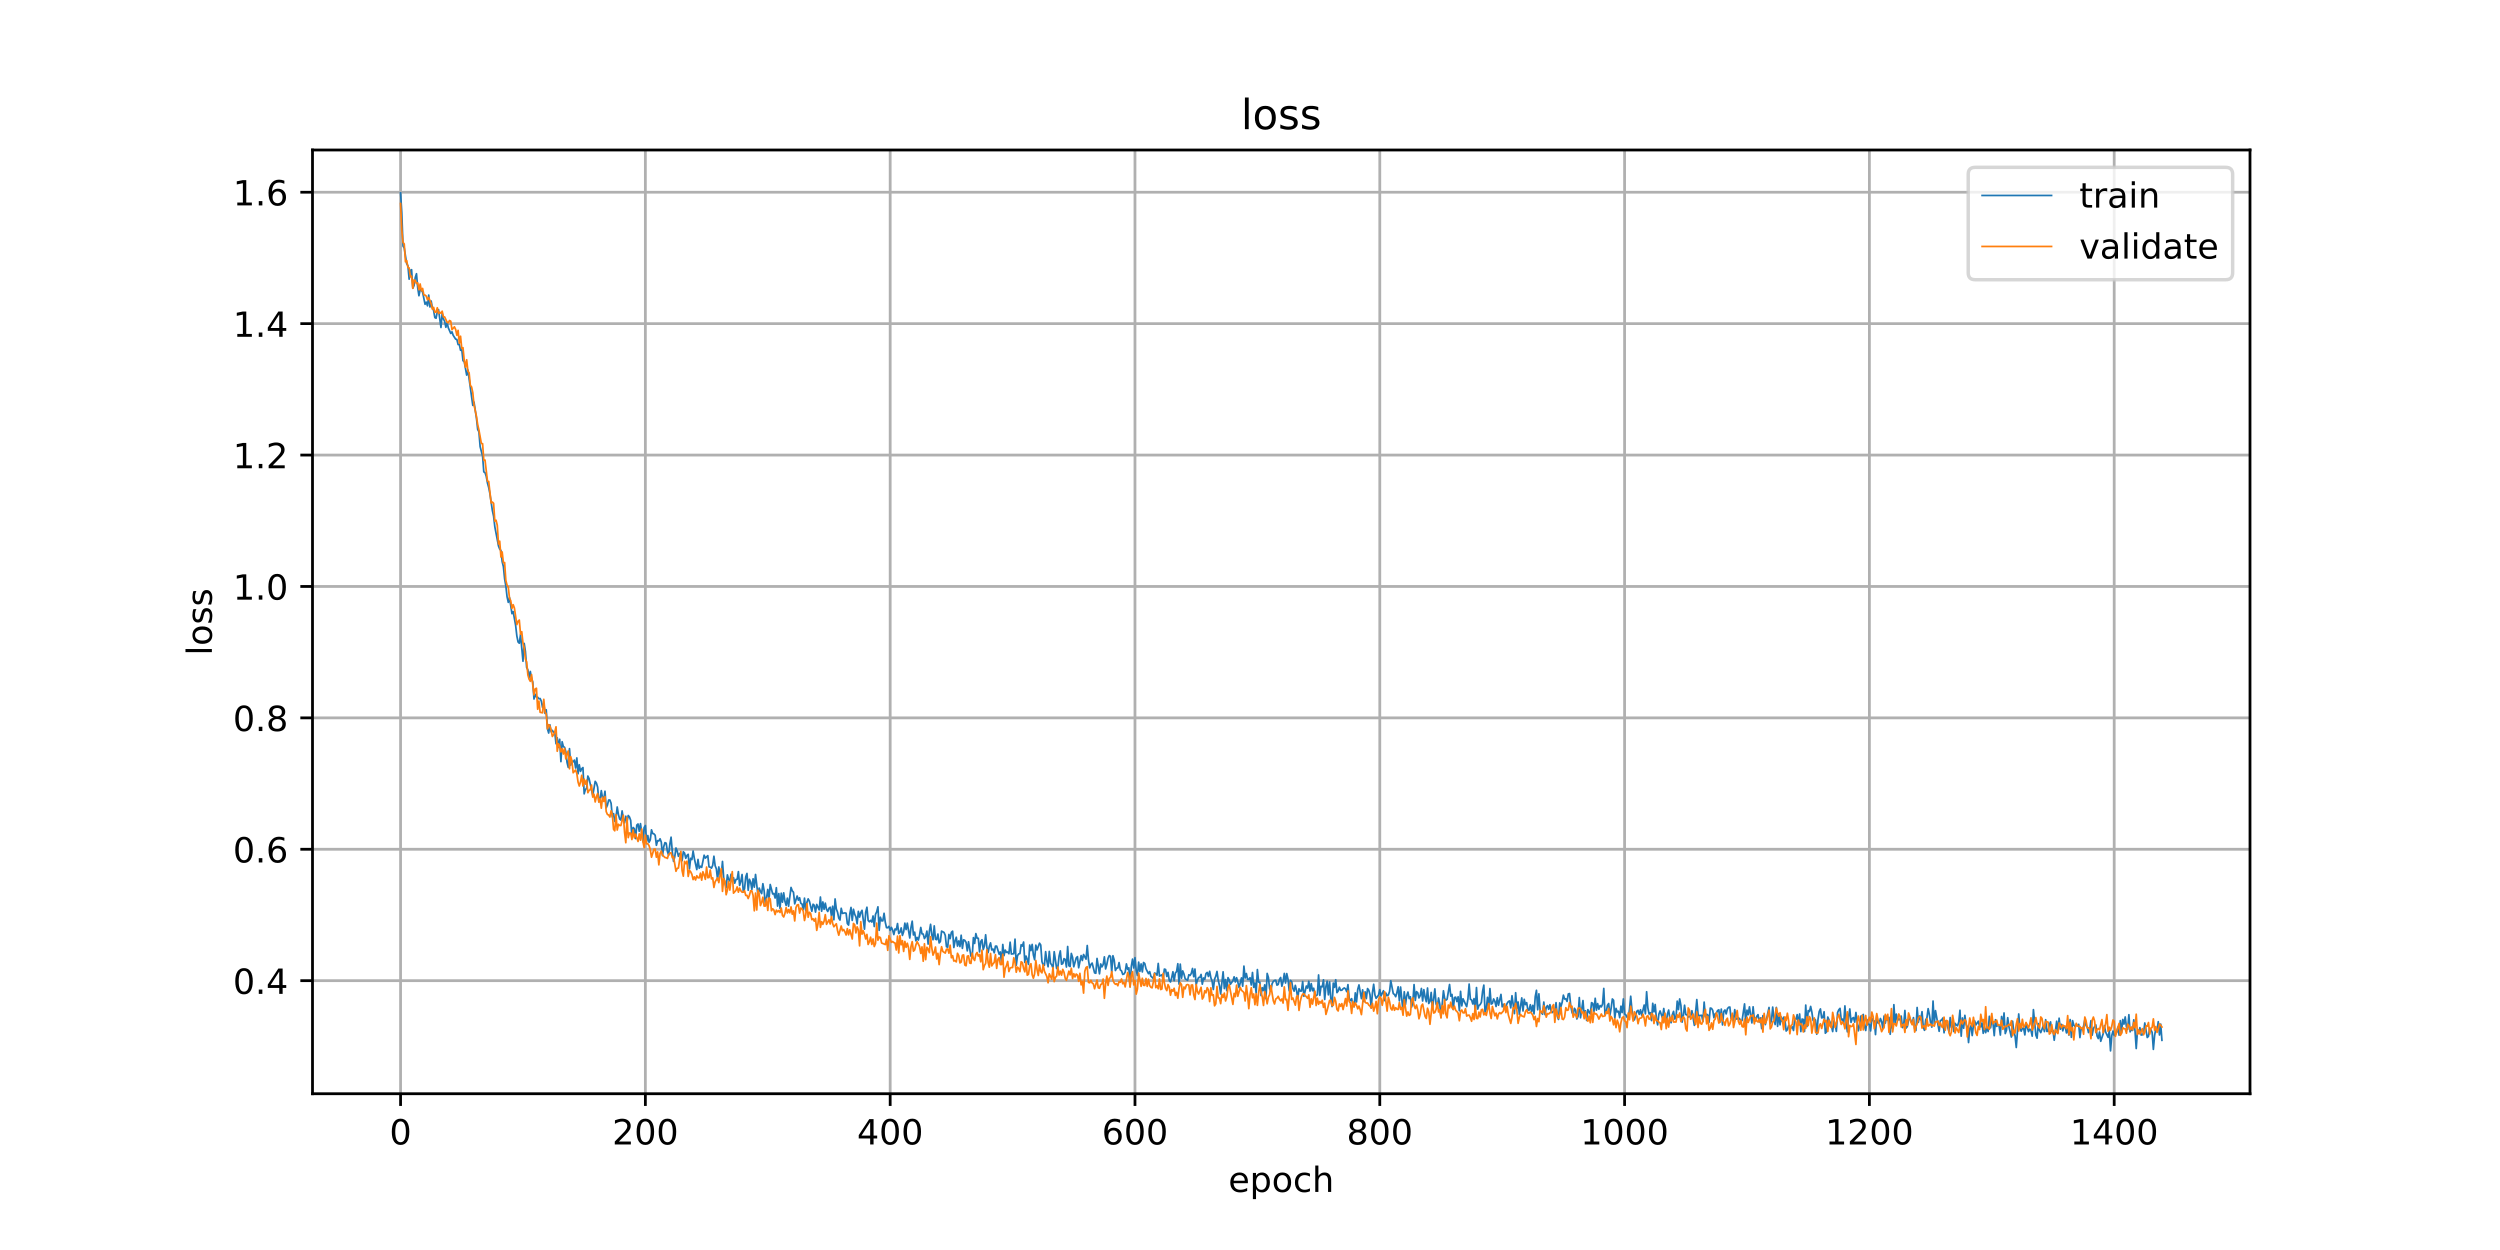 <?xml version="1.0" encoding="utf-8" standalone="no"?>
<!DOCTYPE svg PUBLIC "-//W3C//DTD SVG 1.1//EN"
  "http://www.w3.org/Graphics/SVG/1.1/DTD/svg11.dtd">
<!-- Created with matplotlib (https://matplotlib.org/) -->
<svg height="360pt" version="1.1" viewBox="0 0 720 360" width="720pt" xmlns="http://www.w3.org/2000/svg" xmlns:xlink="http://www.w3.org/1999/xlink">
 <defs>
  <style type="text/css">
*{stroke-linecap:butt;stroke-linejoin:round;}
  </style>
 </defs>
 <g id="figure_1">
  <g id="patch_1">
   <path d="M 0 360 
L 720 360 
L 720 0 
L 0 0 
z
" style="fill:#ffffff;"/>
  </g>
  <g id="axes_1">
   <g id="patch_2">
    <path d="M 90 315 
L 648 315 
L 648 43.2 
L 90 43.2 
z
" style="fill:#ffffff;"/>
   </g>
   <g id="matplotlib.axis_1">
    <g id="xtick_1">
     <g id="line2d_1">
      <path clip-path="url(#p1daca1672d)" d="M 115.364 315 
L 115.364 43.2 
" style="fill:none;stroke:#b0b0b0;stroke-linecap:square;stroke-width:0.8;"/>
     </g>
     <g id="line2d_2">
      <defs>
       <path d="M 0 0 
L 0 3.5 
" id="mddf00d342b" style="stroke:#000000;stroke-width:0.8;"/>
      </defs>
      <g>
       <use style="stroke:#000000;stroke-width:0.8;" x="115.364" xlink:href="#mddf00d342b" y="315"/>
      </g>
     </g>
     <g id="text_1">
      <!-- 0 -->
      <defs>
       <path d="M 31.781 66.406 
Q 24.172 66.406 20.328 58.906 
Q 16.5 51.422 16.5 36.375 
Q 16.5 21.391 20.328 13.891 
Q 24.172 6.391 31.781 6.391 
Q 39.453 6.391 43.281 13.891 
Q 47.125 21.391 47.125 36.375 
Q 47.125 51.422 43.281 58.906 
Q 39.453 66.406 31.781 66.406 
z
M 31.781 74.219 
Q 44.047 74.219 50.516 64.516 
Q 56.984 54.828 56.984 36.375 
Q 56.984 17.969 50.516 8.266 
Q 44.047 -1.422 31.781 -1.422 
Q 19.531 -1.422 13.062 8.266 
Q 6.594 17.969 6.594 36.375 
Q 6.594 54.828 13.062 64.516 
Q 19.531 74.219 31.781 74.219 
z
" id="DejaVuSans-48"/>
      </defs>
      <g transform="translate(112.182 329.598)scale(0.1 -0.1)">
       <use xlink:href="#DejaVuSans-48"/>
      </g>
     </g>
    </g>
    <g id="xtick_2">
     <g id="line2d_3">
      <path clip-path="url(#p1daca1672d)" d="M 185.867 315 
L 185.867 43.2 
" style="fill:none;stroke:#b0b0b0;stroke-linecap:square;stroke-width:0.8;"/>
     </g>
     <g id="line2d_4">
      <g>
       <use style="stroke:#000000;stroke-width:0.8;" x="185.867" xlink:href="#mddf00d342b" y="315"/>
      </g>
     </g>
     <g id="text_2">
      <!-- 200 -->
      <defs>
       <path d="M 19.188 8.297 
L 53.609 8.297 
L 53.609 0 
L 7.328 0 
L 7.328 8.297 
Q 12.938 14.109 22.625 23.891 
Q 32.328 33.688 34.812 36.531 
Q 39.547 41.844 41.422 45.531 
Q 43.312 49.219 43.312 52.781 
Q 43.312 58.594 39.234 62.25 
Q 35.156 65.922 28.609 65.922 
Q 23.969 65.922 18.812 64.312 
Q 13.672 62.703 7.812 59.422 
L 7.812 69.391 
Q 13.766 71.781 18.938 73 
Q 24.125 74.219 28.422 74.219 
Q 39.75 74.219 46.484 68.547 
Q 53.219 62.891 53.219 53.422 
Q 53.219 48.922 51.531 44.891 
Q 49.859 40.875 45.406 35.406 
Q 44.188 33.984 37.641 27.219 
Q 31.109 20.453 19.188 8.297 
z
" id="DejaVuSans-50"/>
      </defs>
      <g transform="translate(176.323 329.598)scale(0.1 -0.1)">
       <use xlink:href="#DejaVuSans-50"/>
       <use x="63.623" xlink:href="#DejaVuSans-48"/>
       <use x="127.246" xlink:href="#DejaVuSans-48"/>
      </g>
     </g>
    </g>
    <g id="xtick_3">
     <g id="line2d_5">
      <path clip-path="url(#p1daca1672d)" d="M 256.371 315 
L 256.371 43.2 
" style="fill:none;stroke:#b0b0b0;stroke-linecap:square;stroke-width:0.8;"/>
     </g>
     <g id="line2d_6">
      <g>
       <use style="stroke:#000000;stroke-width:0.8;" x="256.371" xlink:href="#mddf00d342b" y="315"/>
      </g>
     </g>
     <g id="text_3">
      <!-- 400 -->
      <defs>
       <path d="M 37.797 64.312 
L 12.891 25.391 
L 37.797 25.391 
z
M 35.203 72.906 
L 47.609 72.906 
L 47.609 25.391 
L 58.016 25.391 
L 58.016 17.188 
L 47.609 17.188 
L 47.609 0 
L 37.797 0 
L 37.797 17.188 
L 4.891 17.188 
L 4.891 26.703 
z
" id="DejaVuSans-52"/>
      </defs>
      <g transform="translate(246.827 329.598)scale(0.1 -0.1)">
       <use xlink:href="#DejaVuSans-52"/>
       <use x="63.623" xlink:href="#DejaVuSans-48"/>
       <use x="127.246" xlink:href="#DejaVuSans-48"/>
      </g>
     </g>
    </g>
    <g id="xtick_4">
     <g id="line2d_7">
      <path clip-path="url(#p1daca1672d)" d="M 326.874 315 
L 326.874 43.2 
" style="fill:none;stroke:#b0b0b0;stroke-linecap:square;stroke-width:0.8;"/>
     </g>
     <g id="line2d_8">
      <g>
       <use style="stroke:#000000;stroke-width:0.8;" x="326.874" xlink:href="#mddf00d342b" y="315"/>
      </g>
     </g>
     <g id="text_4">
      <!-- 600 -->
      <defs>
       <path d="M 33.016 40.375 
Q 26.375 40.375 22.484 35.828 
Q 18.609 31.297 18.609 23.391 
Q 18.609 15.531 22.484 10.953 
Q 26.375 6.391 33.016 6.391 
Q 39.656 6.391 43.531 10.953 
Q 47.406 15.531 47.406 23.391 
Q 47.406 31.297 43.531 35.828 
Q 39.656 40.375 33.016 40.375 
z
M 52.594 71.297 
L 52.594 62.312 
Q 48.875 64.062 45.094 64.984 
Q 41.312 65.922 37.594 65.922 
Q 27.828 65.922 22.672 59.328 
Q 17.531 52.734 16.797 39.406 
Q 19.672 43.656 24.016 45.922 
Q 28.375 48.188 33.594 48.188 
Q 44.578 48.188 50.953 41.516 
Q 57.328 34.859 57.328 23.391 
Q 57.328 12.156 50.688 5.359 
Q 44.047 -1.422 33.016 -1.422 
Q 20.359 -1.422 13.672 8.266 
Q 6.984 17.969 6.984 36.375 
Q 6.984 53.656 15.188 63.938 
Q 23.391 74.219 37.203 74.219 
Q 40.922 74.219 44.703 73.484 
Q 48.484 72.75 52.594 71.297 
z
" id="DejaVuSans-54"/>
      </defs>
      <g transform="translate(317.33 329.598)scale(0.1 -0.1)">
       <use xlink:href="#DejaVuSans-54"/>
       <use x="63.623" xlink:href="#DejaVuSans-48"/>
       <use x="127.246" xlink:href="#DejaVuSans-48"/>
      </g>
     </g>
    </g>
    <g id="xtick_5">
     <g id="line2d_9">
      <path clip-path="url(#p1daca1672d)" d="M 397.378 315 
L 397.378 43.2 
" style="fill:none;stroke:#b0b0b0;stroke-linecap:square;stroke-width:0.8;"/>
     </g>
     <g id="line2d_10">
      <g>
       <use style="stroke:#000000;stroke-width:0.8;" x="397.378" xlink:href="#mddf00d342b" y="315"/>
      </g>
     </g>
     <g id="text_5">
      <!-- 800 -->
      <defs>
       <path d="M 31.781 34.625 
Q 24.75 34.625 20.719 30.859 
Q 16.703 27.094 16.703 20.516 
Q 16.703 13.922 20.719 10.156 
Q 24.75 6.391 31.781 6.391 
Q 38.812 6.391 42.859 10.172 
Q 46.922 13.969 46.922 20.516 
Q 46.922 27.094 42.891 30.859 
Q 38.875 34.625 31.781 34.625 
z
M 21.922 38.812 
Q 15.578 40.375 12.031 44.719 
Q 8.5 49.078 8.5 55.328 
Q 8.5 64.062 14.719 69.141 
Q 20.953 74.219 31.781 74.219 
Q 42.672 74.219 48.875 69.141 
Q 55.078 64.062 55.078 55.328 
Q 55.078 49.078 51.531 44.719 
Q 48 40.375 41.703 38.812 
Q 48.828 37.156 52.797 32.312 
Q 56.781 27.484 56.781 20.516 
Q 56.781 9.906 50.312 4.234 
Q 43.844 -1.422 31.781 -1.422 
Q 19.734 -1.422 13.25 4.234 
Q 6.781 9.906 6.781 20.516 
Q 6.781 27.484 10.781 32.312 
Q 14.797 37.156 21.922 38.812 
z
M 18.312 54.391 
Q 18.312 48.734 21.844 45.562 
Q 25.391 42.391 31.781 42.391 
Q 38.141 42.391 41.719 45.562 
Q 45.312 48.734 45.312 54.391 
Q 45.312 60.062 41.719 63.234 
Q 38.141 66.406 31.781 66.406 
Q 25.391 66.406 21.844 63.234 
Q 18.312 60.062 18.312 54.391 
z
" id="DejaVuSans-56"/>
      </defs>
      <g transform="translate(387.834 329.598)scale(0.1 -0.1)">
       <use xlink:href="#DejaVuSans-56"/>
       <use x="63.623" xlink:href="#DejaVuSans-48"/>
       <use x="127.246" xlink:href="#DejaVuSans-48"/>
      </g>
     </g>
    </g>
    <g id="xtick_6">
     <g id="line2d_11">
      <path clip-path="url(#p1daca1672d)" d="M 467.881 315 
L 467.881 43.2 
" style="fill:none;stroke:#b0b0b0;stroke-linecap:square;stroke-width:0.8;"/>
     </g>
     <g id="line2d_12">
      <g>
       <use style="stroke:#000000;stroke-width:0.8;" x="467.881" xlink:href="#mddf00d342b" y="315"/>
      </g>
     </g>
     <g id="text_6">
      <!-- 1000 -->
      <defs>
       <path d="M 12.406 8.297 
L 28.516 8.297 
L 28.516 63.922 
L 10.984 60.406 
L 10.984 69.391 
L 28.422 72.906 
L 38.281 72.906 
L 38.281 8.297 
L 54.391 8.297 
L 54.391 0 
L 12.406 0 
z
" id="DejaVuSans-49"/>
      </defs>
      <g transform="translate(455.156 329.598)scale(0.1 -0.1)">
       <use xlink:href="#DejaVuSans-49"/>
       <use x="63.623" xlink:href="#DejaVuSans-48"/>
       <use x="127.246" xlink:href="#DejaVuSans-48"/>
       <use x="190.869" xlink:href="#DejaVuSans-48"/>
      </g>
     </g>
    </g>
    <g id="xtick_7">
     <g id="line2d_13">
      <path clip-path="url(#p1daca1672d)" d="M 538.385 315 
L 538.385 43.2 
" style="fill:none;stroke:#b0b0b0;stroke-linecap:square;stroke-width:0.8;"/>
     </g>
     <g id="line2d_14">
      <g>
       <use style="stroke:#000000;stroke-width:0.8;" x="538.385" xlink:href="#mddf00d342b" y="315"/>
      </g>
     </g>
     <g id="text_7">
      <!-- 1200 -->
      <g transform="translate(525.66 329.598)scale(0.1 -0.1)">
       <use xlink:href="#DejaVuSans-49"/>
       <use x="63.623" xlink:href="#DejaVuSans-50"/>
       <use x="127.246" xlink:href="#DejaVuSans-48"/>
       <use x="190.869" xlink:href="#DejaVuSans-48"/>
      </g>
     </g>
    </g>
    <g id="xtick_8">
     <g id="line2d_15">
      <path clip-path="url(#p1daca1672d)" d="M 608.888 315 
L 608.888 43.2 
" style="fill:none;stroke:#b0b0b0;stroke-linecap:square;stroke-width:0.8;"/>
     </g>
     <g id="line2d_16">
      <g>
       <use style="stroke:#000000;stroke-width:0.8;" x="608.888" xlink:href="#mddf00d342b" y="315"/>
      </g>
     </g>
     <g id="text_8">
      <!-- 1400 -->
      <g transform="translate(596.163 329.598)scale(0.1 -0.1)">
       <use xlink:href="#DejaVuSans-49"/>
       <use x="63.623" xlink:href="#DejaVuSans-52"/>
       <use x="127.246" xlink:href="#DejaVuSans-48"/>
       <use x="190.869" xlink:href="#DejaVuSans-48"/>
      </g>
     </g>
    </g>
    <g id="text_9">
     <!-- epoch -->
     <defs>
      <path d="M 56.203 29.594 
L 56.203 25.203 
L 14.891 25.203 
Q 15.484 15.922 20.484 11.062 
Q 25.484 6.203 34.422 6.203 
Q 39.594 6.203 44.453 7.469 
Q 49.312 8.734 54.109 11.281 
L 54.109 2.781 
Q 49.266 0.734 44.188 -0.344 
Q 39.109 -1.422 33.891 -1.422 
Q 20.797 -1.422 13.156 6.188 
Q 5.516 13.812 5.516 26.812 
Q 5.516 40.234 12.766 48.109 
Q 20.016 56 32.328 56 
Q 43.359 56 49.781 48.891 
Q 56.203 41.797 56.203 29.594 
z
M 47.219 32.234 
Q 47.125 39.594 43.094 43.984 
Q 39.062 48.391 32.422 48.391 
Q 24.906 48.391 20.391 44.141 
Q 15.875 39.891 15.188 32.172 
z
" id="DejaVuSans-101"/>
      <path d="M 18.109 8.203 
L 18.109 -20.797 
L 9.078 -20.797 
L 9.078 54.688 
L 18.109 54.688 
L 18.109 46.391 
Q 20.953 51.266 25.266 53.625 
Q 29.594 56 35.594 56 
Q 45.562 56 51.781 48.094 
Q 58.016 40.188 58.016 27.297 
Q 58.016 14.406 51.781 6.484 
Q 45.562 -1.422 35.594 -1.422 
Q 29.594 -1.422 25.266 0.953 
Q 20.953 3.328 18.109 8.203 
z
M 48.688 27.297 
Q 48.688 37.203 44.609 42.844 
Q 40.531 48.484 33.406 48.484 
Q 26.266 48.484 22.188 42.844 
Q 18.109 37.203 18.109 27.297 
Q 18.109 17.391 22.188 11.75 
Q 26.266 6.109 33.406 6.109 
Q 40.531 6.109 44.609 11.75 
Q 48.688 17.391 48.688 27.297 
z
" id="DejaVuSans-112"/>
      <path d="M 30.609 48.391 
Q 23.391 48.391 19.188 42.75 
Q 14.984 37.109 14.984 27.297 
Q 14.984 17.484 19.156 11.844 
Q 23.344 6.203 30.609 6.203 
Q 37.797 6.203 41.984 11.859 
Q 46.188 17.531 46.188 27.297 
Q 46.188 37.016 41.984 42.703 
Q 37.797 48.391 30.609 48.391 
z
M 30.609 56 
Q 42.328 56 49.016 48.375 
Q 55.719 40.766 55.719 27.297 
Q 55.719 13.875 49.016 6.219 
Q 42.328 -1.422 30.609 -1.422 
Q 18.844 -1.422 12.172 6.219 
Q 5.516 13.875 5.516 27.297 
Q 5.516 40.766 12.172 48.375 
Q 18.844 56 30.609 56 
z
" id="DejaVuSans-111"/>
      <path d="M 48.781 52.594 
L 48.781 44.188 
Q 44.969 46.297 41.141 47.344 
Q 37.312 48.391 33.406 48.391 
Q 24.656 48.391 19.812 42.844 
Q 14.984 37.312 14.984 27.297 
Q 14.984 17.281 19.812 11.734 
Q 24.656 6.203 33.406 6.203 
Q 37.312 6.203 41.141 7.25 
Q 44.969 8.297 48.781 10.406 
L 48.781 2.094 
Q 45.016 0.344 40.984 -0.531 
Q 36.969 -1.422 32.422 -1.422 
Q 20.062 -1.422 12.781 6.344 
Q 5.516 14.109 5.516 27.297 
Q 5.516 40.672 12.859 48.328 
Q 20.219 56 33.016 56 
Q 37.156 56 41.109 55.141 
Q 45.062 54.297 48.781 52.594 
z
" id="DejaVuSans-99"/>
      <path d="M 54.891 33.016 
L 54.891 0 
L 45.906 0 
L 45.906 32.719 
Q 45.906 40.484 42.875 44.328 
Q 39.844 48.188 33.797 48.188 
Q 26.516 48.188 22.312 43.547 
Q 18.109 38.922 18.109 30.906 
L 18.109 0 
L 9.078 0 
L 9.078 75.984 
L 18.109 75.984 
L 18.109 46.188 
Q 21.344 51.125 25.703 53.562 
Q 30.078 56 35.797 56 
Q 45.219 56 50.047 50.172 
Q 54.891 44.344 54.891 33.016 
z
" id="DejaVuSans-104"/>
     </defs>
     <g transform="translate(353.772 343.277)scale(0.1 -0.1)">
      <use xlink:href="#DejaVuSans-101"/>
      <use x="61.523" xlink:href="#DejaVuSans-112"/>
      <use x="125" xlink:href="#DejaVuSans-111"/>
      <use x="186.182" xlink:href="#DejaVuSans-99"/>
      <use x="241.162" xlink:href="#DejaVuSans-104"/>
     </g>
    </g>
   </g>
   <g id="matplotlib.axis_2">
    <g id="ytick_1">
     <g id="line2d_17">
      <path clip-path="url(#p1daca1672d)" d="M 90 282.435 
L 648 282.435 
" style="fill:none;stroke:#b0b0b0;stroke-linecap:square;stroke-width:0.8;"/>
     </g>
     <g id="line2d_18">
      <defs>
       <path d="M 0 0 
L -3.5 0 
" id="m8c8e01a75d" style="stroke:#000000;stroke-width:0.8;"/>
      </defs>
      <g>
       <use style="stroke:#000000;stroke-width:0.8;" x="90" xlink:href="#m8c8e01a75d" y="282.435"/>
      </g>
     </g>
     <g id="text_10">
      <!-- 0.4 -->
      <defs>
       <path d="M 10.688 12.406 
L 21 12.406 
L 21 0 
L 10.688 0 
z
" id="DejaVuSans-46"/>
      </defs>
      <g transform="translate(67.097 286.235)scale(0.1 -0.1)">
       <use xlink:href="#DejaVuSans-48"/>
       <use x="63.623" xlink:href="#DejaVuSans-46"/>
       <use x="95.41" xlink:href="#DejaVuSans-52"/>
      </g>
     </g>
    </g>
    <g id="ytick_2">
     <g id="line2d_19">
      <path clip-path="url(#p1daca1672d)" d="M 90 244.59 
L 648 244.59 
" style="fill:none;stroke:#b0b0b0;stroke-linecap:square;stroke-width:0.8;"/>
     </g>
     <g id="line2d_20">
      <g>
       <use style="stroke:#000000;stroke-width:0.8;" x="90" xlink:href="#m8c8e01a75d" y="244.59"/>
      </g>
     </g>
     <g id="text_11">
      <!-- 0.6 -->
      <g transform="translate(67.097 248.389)scale(0.1 -0.1)">
       <use xlink:href="#DejaVuSans-48"/>
       <use x="63.623" xlink:href="#DejaVuSans-46"/>
       <use x="95.41" xlink:href="#DejaVuSans-54"/>
      </g>
     </g>
    </g>
    <g id="ytick_3">
     <g id="line2d_21">
      <path clip-path="url(#p1daca1672d)" d="M 90 206.744 
L 648 206.744 
" style="fill:none;stroke:#b0b0b0;stroke-linecap:square;stroke-width:0.8;"/>
     </g>
     <g id="line2d_22">
      <g>
       <use style="stroke:#000000;stroke-width:0.8;" x="90" xlink:href="#m8c8e01a75d" y="206.744"/>
      </g>
     </g>
     <g id="text_12">
      <!-- 0.8 -->
      <g transform="translate(67.097 210.543)scale(0.1 -0.1)">
       <use xlink:href="#DejaVuSans-48"/>
       <use x="63.623" xlink:href="#DejaVuSans-46"/>
       <use x="95.41" xlink:href="#DejaVuSans-56"/>
      </g>
     </g>
    </g>
    <g id="ytick_4">
     <g id="line2d_23">
      <path clip-path="url(#p1daca1672d)" d="M 90 168.899 
L 648 168.899 
" style="fill:none;stroke:#b0b0b0;stroke-linecap:square;stroke-width:0.8;"/>
     </g>
     <g id="line2d_24">
      <g>
       <use style="stroke:#000000;stroke-width:0.8;" x="90" xlink:href="#m8c8e01a75d" y="168.899"/>
      </g>
     </g>
     <g id="text_13">
      <!-- 1.0 -->
      <g transform="translate(67.097 172.698)scale(0.1 -0.1)">
       <use xlink:href="#DejaVuSans-49"/>
       <use x="63.623" xlink:href="#DejaVuSans-46"/>
       <use x="95.41" xlink:href="#DejaVuSans-48"/>
      </g>
     </g>
    </g>
    <g id="ytick_5">
     <g id="line2d_25">
      <path clip-path="url(#p1daca1672d)" d="M 90 131.053 
L 648 131.053 
" style="fill:none;stroke:#b0b0b0;stroke-linecap:square;stroke-width:0.8;"/>
     </g>
     <g id="line2d_26">
      <g>
       <use style="stroke:#000000;stroke-width:0.8;" x="90" xlink:href="#m8c8e01a75d" y="131.053"/>
      </g>
     </g>
     <g id="text_14">
      <!-- 1.2 -->
      <g transform="translate(67.097 134.852)scale(0.1 -0.1)">
       <use xlink:href="#DejaVuSans-49"/>
       <use x="63.623" xlink:href="#DejaVuSans-46"/>
       <use x="95.41" xlink:href="#DejaVuSans-50"/>
      </g>
     </g>
    </g>
    <g id="ytick_6">
     <g id="line2d_27">
      <path clip-path="url(#p1daca1672d)" d="M 90 93.208 
L 648 93.208 
" style="fill:none;stroke:#b0b0b0;stroke-linecap:square;stroke-width:0.8;"/>
     </g>
     <g id="line2d_28">
      <g>
       <use style="stroke:#000000;stroke-width:0.8;" x="90" xlink:href="#m8c8e01a75d" y="93.208"/>
      </g>
     </g>
     <g id="text_15">
      <!-- 1.4 -->
      <g transform="translate(67.097 97.007)scale(0.1 -0.1)">
       <use xlink:href="#DejaVuSans-49"/>
       <use x="63.623" xlink:href="#DejaVuSans-46"/>
       <use x="95.41" xlink:href="#DejaVuSans-52"/>
      </g>
     </g>
    </g>
    <g id="ytick_7">
     <g id="line2d_29">
      <path clip-path="url(#p1daca1672d)" d="M 90 55.362 
L 648 55.362 
" style="fill:none;stroke:#b0b0b0;stroke-linecap:square;stroke-width:0.8;"/>
     </g>
     <g id="line2d_30">
      <g>
       <use style="stroke:#000000;stroke-width:0.8;" x="90" xlink:href="#m8c8e01a75d" y="55.362"/>
      </g>
     </g>
     <g id="text_16">
      <!-- 1.6 -->
      <g transform="translate(67.097 59.161)scale(0.1 -0.1)">
       <use xlink:href="#DejaVuSans-49"/>
       <use x="63.623" xlink:href="#DejaVuSans-46"/>
       <use x="95.41" xlink:href="#DejaVuSans-54"/>
      </g>
     </g>
    </g>
    <g id="text_17">
     <!-- loss -->
     <defs>
      <path d="M 9.422 75.984 
L 18.406 75.984 
L 18.406 0 
L 9.422 0 
z
" id="DejaVuSans-108"/>
      <path d="M 44.281 53.078 
L 44.281 44.578 
Q 40.484 46.531 36.375 47.5 
Q 32.281 48.484 27.875 48.484 
Q 21.188 48.484 17.844 46.438 
Q 14.5 44.391 14.5 40.281 
Q 14.5 37.156 16.891 35.375 
Q 19.281 33.594 26.516 31.984 
L 29.594 31.297 
Q 39.156 29.25 43.188 25.516 
Q 47.219 21.781 47.219 15.094 
Q 47.219 7.469 41.188 3.016 
Q 35.156 -1.422 24.609 -1.422 
Q 20.219 -1.422 15.453 -0.562 
Q 10.688 0.297 5.422 2 
L 5.422 11.281 
Q 10.406 8.688 15.234 7.391 
Q 20.062 6.109 24.812 6.109 
Q 31.156 6.109 34.562 8.281 
Q 37.984 10.453 37.984 14.406 
Q 37.984 18.062 35.516 20.016 
Q 33.062 21.969 24.703 23.781 
L 21.578 24.516 
Q 13.234 26.266 9.516 29.906 
Q 5.812 33.547 5.812 39.891 
Q 5.812 47.609 11.281 51.797 
Q 16.75 56 26.812 56 
Q 31.781 56 36.172 55.266 
Q 40.578 54.547 44.281 53.078 
z
" id="DejaVuSans-115"/>
     </defs>
     <g transform="translate(61.017 188.758)rotate(-90)scale(0.1 -0.1)">
      <use xlink:href="#DejaVuSans-108"/>
      <use x="27.783" xlink:href="#DejaVuSans-111"/>
      <use x="88.965" xlink:href="#DejaVuSans-115"/>
      <use x="141.064" xlink:href="#DejaVuSans-115"/>
     </g>
    </g>
   </g>
   <g id="line2d_31">
    <path clip-path="url(#p1daca1672d)" d="M 115.364 55.555 
L 115.716 61.283 
L 116.069 70.876 
L 116.421 71.424 
L 117.126 75.958 
L 117.479 76.514 
L 117.831 80.394 
L 118.184 77.868 
L 118.536 77.67 
L 118.889 83.005 
L 119.241 82.253 
L 119.594 79.918 
L 119.946 78.831 
L 120.299 82.859 
L 120.651 85.165 
L 121.004 83.442 
L 121.356 83.58 
L 121.709 84.155 
L 122.414 87.635 
L 122.767 87.028 
L 123.119 88.071 
L 123.472 84.992 
L 123.824 88.41 
L 124.177 86.697 
L 124.529 88.713 
L 124.882 89.411 
L 125.234 91.47 
L 125.587 91.654 
L 125.939 89.82 
L 126.292 89.179 
L 126.997 94.31 
L 127.349 90.247 
L 127.702 91.856 
L 128.054 92.523 
L 128.407 94.254 
L 128.759 92.895 
L 129.112 94.419 
L 129.817 96.031 
L 130.169 95.568 
L 130.522 96.588 
L 131.227 97.676 
L 131.579 97.747 
L 131.932 99.223 
L 132.284 99.22 
L 132.637 100.88 
L 132.99 100.583 
L 133.342 103.888 
L 133.695 104.114 
L 134.4 108.025 
L 134.752 106.561 
L 136.162 116.749 
L 136.515 115.815 
L 137.22 120.438 
L 137.572 123.671 
L 137.925 124.341 
L 138.277 128.632 
L 138.982 131.351 
L 139.335 135.907 
L 139.687 136.117 
L 140.04 137.185 
L 140.392 139.113 
L 140.745 140.398 
L 141.097 142.19 
L 141.802 147.04 
L 142.155 148.645 
L 142.507 151.696 
L 143.565 157.238 
L 143.918 158.145 
L 144.27 158.531 
L 144.623 161.767 
L 144.975 163.178 
L 145.328 166.68 
L 145.68 168.738 
L 146.033 171.854 
L 146.385 173.474 
L 146.738 172.118 
L 147.443 176.732 
L 147.795 176.148 
L 148.5 180.09 
L 148.853 183.17 
L 149.205 184.892 
L 149.558 185.242 
L 149.91 182.762 
L 150.615 190.433 
L 150.968 185.308 
L 151.32 187.64 
L 151.673 192.218 
L 152.025 192.918 
L 152.378 195.173 
L 152.73 193.387 
L 153.083 195.361 
L 153.436 196.425 
L 153.788 201.307 
L 154.141 199.967 
L 154.493 200.757 
L 154.846 200.789 
L 155.198 201.25 
L 155.551 201.174 
L 155.903 201.936 
L 156.256 203.741 
L 156.608 202.614 
L 156.961 205.458 
L 157.313 204.421 
L 157.666 209.896 
L 158.018 211.108 
L 158.371 208.753 
L 158.723 210.747 
L 159.076 210.346 
L 159.428 210.918 
L 159.781 211.02 
L 160.133 214.193 
L 160.486 212.488 
L 160.838 215.229 
L 161.191 212.915 
L 161.543 219.34 
L 161.896 213.631 
L 162.248 215.013 
L 162.601 215.23 
L 162.954 216.466 
L 163.306 219.587 
L 163.659 221.002 
L 164.011 215.615 
L 164.364 220.369 
L 164.716 219.156 
L 165.069 219.411 
L 165.421 218.918 
L 165.774 221.188 
L 166.126 218.289 
L 166.479 222.842 
L 166.831 220.259 
L 167.184 222.151 
L 167.536 221.396 
L 167.889 221.057 
L 168.241 228.616 
L 168.594 227.365 
L 168.946 227.07 
L 169.299 223.509 
L 169.651 224.234 
L 170.709 229.092 
L 171.414 225.035 
L 171.766 225.541 
L 172.119 226.7 
L 172.471 230.877 
L 172.824 230.25 
L 173.177 227.708 
L 173.529 229.841 
L 173.882 230.128 
L 174.234 227.88 
L 174.587 232.65 
L 174.939 231.882 
L 175.292 230.406 
L 175.644 230.405 
L 175.997 231.352 
L 176.349 235.259 
L 176.702 234.323 
L 177.054 236.55 
L 177.407 235.432 
L 177.759 232.423 
L 178.112 234.64 
L 178.464 235.882 
L 178.817 236.176 
L 179.169 233.548 
L 179.522 235.838 
L 179.874 236.977 
L 180.227 235.079 
L 180.579 236.651 
L 180.932 234.862 
L 181.284 235.288 
L 181.637 236.266 
L 181.989 241.019 
L 182.342 238.322 
L 182.694 238.672 
L 183.047 241.508 
L 183.4 237.626 
L 183.752 237.311 
L 184.105 239.408 
L 184.457 237.21 
L 185.162 242.41 
L 185.515 238.321 
L 185.867 237.747 
L 186.22 242.382 
L 186.572 240.638 
L 186.925 242.581 
L 187.277 241.877 
L 187.63 238.993 
L 187.982 240.051 
L 188.335 240.152 
L 188.687 240.562 
L 189.04 243.447 
L 189.392 242.109 
L 189.745 242.192 
L 190.097 241.577 
L 190.45 242.533 
L 190.802 246.43 
L 191.155 243.844 
L 191.507 242.678 
L 191.86 242.841 
L 192.212 245.23 
L 192.565 246.289 
L 192.917 243.08 
L 193.27 241.116 
L 193.623 245.301 
L 193.975 248.064 
L 194.328 246.753 
L 194.68 244.234 
L 195.033 245.12 
L 195.385 246.612 
L 195.738 245.811 
L 196.09 246.019 
L 196.443 247.871 
L 196.795 245.311 
L 197.148 245.685 
L 197.5 247.183 
L 197.853 246.365 
L 198.205 246.044 
L 198.558 250.251 
L 198.91 247.197 
L 199.263 247.558 
L 199.615 245.099 
L 199.968 247.225 
L 200.673 250.435 
L 201.025 247.525 
L 201.378 250.049 
L 201.73 249.478 
L 202.083 249.803 
L 202.788 246.305 
L 203.141 247.133 
L 203.846 246.423 
L 204.198 249.661 
L 204.551 249.751 
L 204.903 250.035 
L 205.256 249.218 
L 205.608 246.6 
L 205.961 249.335 
L 206.313 250.226 
L 206.666 253.374 
L 207.018 249.692 
L 207.371 251.935 
L 207.723 252.038 
L 208.076 248.099 
L 208.428 252.924 
L 209.133 255.65 
L 209.486 251.968 
L 209.838 253.323 
L 210.191 253.714 
L 210.543 251.778 
L 210.896 253.914 
L 211.248 252.774 
L 211.601 254.353 
L 211.953 253.3 
L 212.306 253.231 
L 212.658 251.031 
L 213.011 255.001 
L 213.364 253.803 
L 213.716 251.863 
L 214.069 256.859 
L 214.421 255.994 
L 214.774 252.535 
L 215.126 251.552 
L 215.479 256.385 
L 215.831 253.243 
L 216.184 254.029 
L 216.536 256.16 
L 216.889 253.1 
L 217.241 255.499 
L 217.594 251.851 
L 218.299 257.867 
L 218.651 255.771 
L 219.004 256.732 
L 219.356 257.35 
L 219.709 254.509 
L 220.061 256.5 
L 220.414 260.298 
L 220.766 258.598 
L 221.119 256.167 
L 221.471 258.938 
L 221.824 254.745 
L 222.529 257.453 
L 222.881 257.334 
L 223.234 258.625 
L 223.587 255.663 
L 223.939 260.95 
L 224.292 257.362 
L 224.644 261.629 
L 224.997 257.253 
L 225.349 259.823 
L 225.702 257.144 
L 226.054 259.548 
L 226.407 260.761 
L 226.759 258.675 
L 227.112 260.988 
L 227.817 255.585 
L 228.169 256.555 
L 228.522 256.964 
L 228.874 260.308 
L 229.579 258.054 
L 229.932 259.242 
L 230.284 258.559 
L 230.637 260.165 
L 230.989 260.36 
L 231.342 261.856 
L 231.694 258.673 
L 232.047 262.278 
L 232.399 259.859 
L 232.752 258.876 
L 233.104 259.544 
L 233.81 262.446 
L 234.162 260.425 
L 234.515 260.731 
L 234.867 262.681 
L 235.22 260.487 
L 235.925 262.047 
L 236.277 258.35 
L 236.63 262.436 
L 236.982 259.764 
L 237.335 261.872 
L 237.687 260.109 
L 238.04 261.915 
L 238.392 262.512 
L 238.745 261.562 
L 239.097 261.293 
L 239.45 263.795 
L 239.802 260.992 
L 240.155 264.892 
L 240.507 258.903 
L 240.86 261.807 
L 241.212 262.723 
L 241.565 264.419 
L 241.917 264.967 
L 242.27 261.585 
L 242.622 263.063 
L 243.327 262.909 
L 243.68 263.016 
L 244.033 265.971 
L 244.385 266.422 
L 244.738 263.224 
L 245.09 261.339 
L 245.443 265.076 
L 245.795 261.869 
L 246.148 263.302 
L 246.5 264.042 
L 246.853 266.037 
L 247.205 262.479 
L 247.558 264.118 
L 247.91 262.812 
L 248.263 262.174 
L 248.968 267.595 
L 249.32 262.71 
L 249.673 261.286 
L 250.025 265.073 
L 250.378 265.468 
L 250.73 265.064 
L 251.083 265.552 
L 251.435 263.807 
L 251.788 266.827 
L 252.14 263.349 
L 252.493 262.58 
L 252.845 261.171 
L 253.198 267.935 
L 253.551 264.165 
L 253.903 265.195 
L 254.256 265.205 
L 254.608 263.034 
L 254.961 265.602 
L 255.313 267.163 
L 255.666 267.19 
L 256.018 266.779 
L 256.371 267.942 
L 256.723 267.088 
L 257.076 267.868 
L 257.428 269.152 
L 257.781 267.55 
L 258.133 267.797 
L 258.486 265.987 
L 258.838 268.865 
L 259.191 268.495 
L 259.543 267.243 
L 259.896 269.394 
L 260.248 268.357 
L 260.601 265.874 
L 260.953 267.709 
L 261.306 265.881 
L 262.011 270.133 
L 262.363 267.115 
L 262.716 265.307 
L 263.068 269.266 
L 263.421 268.467 
L 263.774 270.957 
L 264.126 269.989 
L 264.479 270.74 
L 264.831 269.349 
L 265.184 267.11 
L 265.536 268.949 
L 265.889 269.01 
L 266.241 270.309 
L 266.594 269.712 
L 266.946 268.163 
L 267.299 271.89 
L 267.651 268.259 
L 268.004 266.208 
L 268.356 269.243 
L 268.709 270.646 
L 269.061 266.662 
L 269.414 270.49 
L 269.766 270.621 
L 270.119 269.012 
L 270.471 271.563 
L 270.824 271.163 
L 271.176 268.168 
L 271.881 268.545 
L 272.234 269.402 
L 272.586 272.655 
L 272.939 272.791 
L 273.291 269.121 
L 273.644 270.32 
L 273.997 268.504 
L 274.349 268.177 
L 274.702 272.878 
L 275.054 270.999 
L 275.407 269.929 
L 275.759 272.464 
L 276.112 270.994 
L 276.464 272.608 
L 276.817 269.354 
L 277.169 273.123 
L 277.522 270.659 
L 277.874 270.827 
L 278.227 271.403 
L 278.579 273.845 
L 278.932 271.224 
L 279.637 275.366 
L 279.989 275.478 
L 280.342 270.048 
L 280.694 271.709 
L 281.047 268.881 
L 281.399 270.188 
L 281.752 270.22 
L 282.104 274.152 
L 282.457 271.151 
L 282.809 270.642 
L 283.162 273.474 
L 283.514 272.443 
L 283.867 269.225 
L 284.22 272.819 
L 284.572 274.344 
L 284.925 272.574 
L 285.277 271.547 
L 285.63 273.579 
L 285.982 273.332 
L 286.335 274.398 
L 286.687 272.488 
L 287.04 272.48 
L 287.745 274.788 
L 288.097 274.163 
L 288.45 277.567 
L 288.802 272.011 
L 289.155 275.219 
L 289.507 273.625 
L 289.86 274.273 
L 290.212 274.162 
L 290.565 274.674 
L 290.917 271.358 
L 291.27 274.76 
L 291.975 274.67 
L 292.327 270.48 
L 292.68 278.03 
L 293.032 275.252 
L 293.385 274.716 
L 293.738 274.639 
L 294.09 272.093 
L 294.443 272.475 
L 294.795 271.31 
L 295.148 277.174 
L 295.5 275.354 
L 295.853 276.288 
L 296.205 277.744 
L 296.558 272.183 
L 296.91 273.763 
L 297.263 271.995 
L 297.615 275.029 
L 297.968 276.406 
L 298.32 272.212 
L 298.673 273.573 
L 299.378 271.634 
L 299.73 272.163 
L 300.083 276.943 
L 300.435 277.919 
L 300.788 277.993 
L 301.14 274.079 
L 301.493 276.807 
L 301.845 278.422 
L 302.198 274.016 
L 302.55 277.422 
L 302.903 277.901 
L 303.255 278.801 
L 303.608 274.099 
L 304.313 278.938 
L 304.666 278.547 
L 305.018 275.347 
L 305.371 273.864 
L 305.723 277.701 
L 306.076 277.52 
L 306.428 276.087 
L 306.781 276.305 
L 307.133 278.498 
L 307.486 272.599 
L 307.838 278.14 
L 308.191 278.362 
L 308.543 274.592 
L 308.896 275.738 
L 309.248 278.428 
L 309.953 275.877 
L 310.306 275.522 
L 310.658 278.718 
L 311.363 275.208 
L 311.716 276.618 
L 312.068 274.901 
L 312.773 276.229 
L 313.126 272.315 
L 313.478 276.42 
L 313.831 278.741 
L 314.184 277.762 
L 314.536 277.367 
L 315.241 280.183 
L 315.594 280.302 
L 315.946 276.037 
L 316.651 280.454 
L 317.004 277.618 
L 317.356 278.461 
L 317.709 277.792 
L 318.061 275.58 
L 318.414 279.049 
L 318.766 277.748 
L 319.119 275.969 
L 319.471 275.203 
L 319.824 275.425 
L 320.176 279.925 
L 320.529 275.252 
L 320.881 276.474 
L 321.234 279.512 
L 321.586 278.806 
L 321.939 278.781 
L 322.291 277.226 
L 322.644 279.343 
L 322.996 279.601 
L 323.349 280.634 
L 323.701 280.521 
L 324.054 279.963 
L 324.407 277.608 
L 324.759 279.187 
L 325.112 278.734 
L 325.464 284.174 
L 325.817 278.323 
L 326.169 276.229 
L 326.522 278.776 
L 326.874 275.812 
L 327.227 279.487 
L 327.579 280.934 
L 327.932 277.099 
L 328.284 279.76 
L 328.637 277.614 
L 328.989 279.91 
L 329.342 277.202 
L 329.694 277.504 
L 330.047 279.015 
L 330.752 280.414 
L 331.104 279.823 
L 331.457 281.147 
L 332.162 281.801 
L 332.514 280.235 
L 332.867 280.392 
L 333.219 280.862 
L 333.572 277.476 
L 333.925 281.107 
L 334.63 280.758 
L 334.982 282.043 
L 335.335 279.099 
L 335.687 279.216 
L 336.04 281.212 
L 336.392 280.044 
L 336.745 282.331 
L 337.097 282.803 
L 337.45 281.582 
L 337.802 279.871 
L 338.155 282.446 
L 338.507 280.205 
L 338.86 279.814 
L 339.212 277.558 
L 339.565 283.422 
L 339.917 277.68 
L 340.27 281.723 
L 340.622 279.625 
L 340.975 280.498 
L 341.327 281.887 
L 342.032 282.332 
L 342.385 280.733 
L 342.737 280.931 
L 343.09 280.352 
L 343.442 278.922 
L 343.795 281.286 
L 344.148 279.092 
L 344.5 283.588 
L 344.853 282.279 
L 345.205 281.517 
L 345.558 281.499 
L 345.91 280.644 
L 346.263 283.444 
L 346.615 281.66 
L 346.968 282.074 
L 347.32 280.398 
L 347.673 280.063 
L 348.025 281.217 
L 348.378 279.738 
L 348.73 281.6 
L 349.083 282.528 
L 349.435 284.979 
L 349.788 282.003 
L 350.14 281.188 
L 350.493 279.775 
L 350.845 282.268 
L 351.198 283.811 
L 351.55 286.262 
L 352.255 279.892 
L 352.608 284.703 
L 352.96 282.115 
L 353.313 285.292 
L 353.665 281.557 
L 354.018 282.234 
L 354.371 283.454 
L 355.076 282.452 
L 355.428 281.324 
L 355.781 282.809 
L 356.133 281.579 
L 356.486 282.77 
L 356.838 284.428 
L 357.543 281.643 
L 357.896 284.03 
L 358.248 278.25 
L 358.601 281.679 
L 358.953 280.38 
L 359.306 282.064 
L 359.658 282.059 
L 360.011 281.579 
L 360.363 283.667 
L 360.716 280.084 
L 361.068 284.35 
L 361.421 283.094 
L 361.773 285.955 
L 362.126 279.242 
L 362.478 282.835 
L 362.831 282.871 
L 363.183 286.722 
L 363.536 284.461 
L 363.888 285.282 
L 364.241 283.643 
L 364.594 287.625 
L 364.946 280.351 
L 365.299 281.5 
L 365.651 284.743 
L 366.004 285.458 
L 366.356 283.346 
L 366.709 282.636 
L 367.061 282.378 
L 367.414 282.304 
L 367.766 283.72 
L 368.119 283.529 
L 368.471 282.093 
L 368.824 281.521 
L 369.176 284.03 
L 369.529 282.705 
L 369.881 280.35 
L 370.234 283.104 
L 370.586 280.398 
L 370.939 281.992 
L 371.291 285.342 
L 371.644 282.343 
L 371.996 282.688 
L 372.349 284.66 
L 372.701 285.45 
L 373.054 283.788 
L 373.406 285.278 
L 373.759 287.458 
L 374.112 284.769 
L 374.464 285.43 
L 374.817 285.414 
L 375.169 282.699 
L 375.522 286.925 
L 376.227 283.978 
L 376.579 284.572 
L 376.932 282.604 
L 377.284 285.43 
L 377.637 283.291 
L 377.989 285.327 
L 378.342 284.614 
L 378.694 286.62 
L 379.047 286.754 
L 379.399 286.486 
L 379.752 280.797 
L 380.104 286.657 
L 380.457 284.063 
L 380.809 284.208 
L 381.162 282.188 
L 381.514 287.843 
L 381.867 284.12 
L 382.219 282.58 
L 382.572 286.501 
L 382.924 282.801 
L 383.277 287.647 
L 383.629 289.881 
L 383.982 283.143 
L 384.335 284.362 
L 384.687 282.169 
L 385.04 285.872 
L 385.392 285.415 
L 385.745 284.32 
L 386.097 285.216 
L 386.45 285.182 
L 386.802 284.756 
L 387.155 284.527 
L 387.507 284.793 
L 387.86 285.594 
L 388.212 283.575 
L 388.565 287.56 
L 388.917 288.175 
L 389.27 287.615 
L 389.622 289.359 
L 389.975 289.941 
L 390.327 285.95 
L 390.68 288.553 
L 391.032 284.932 
L 391.385 283.658 
L 392.09 287.601 
L 392.442 285.078 
L 392.795 288.434 
L 393.147 285.659 
L 393.5 287.592 
L 393.852 284.707 
L 394.205 285.163 
L 394.558 286.476 
L 394.91 290.309 
L 395.263 285.888 
L 395.615 283.475 
L 395.968 286.483 
L 396.32 287.521 
L 397.025 286.58 
L 397.378 285.015 
L 397.73 286.824 
L 398.435 285.334 
L 398.788 288.178 
L 399.14 286.013 
L 399.493 286.748 
L 399.845 286.563 
L 400.198 285.513 
L 400.55 282.473 
L 401.255 286.15 
L 401.608 286.416 
L 401.96 287.052 
L 402.313 285.87 
L 402.665 284.201 
L 403.018 288.247 
L 403.37 284.274 
L 404.075 291.316 
L 404.428 285.642 
L 404.781 289.269 
L 405.133 286.787 
L 405.486 285.716 
L 405.838 287.592 
L 406.191 287.08 
L 406.543 290.005 
L 406.896 288.654 
L 407.248 283.568 
L 407.601 288.12 
L 407.953 285.596 
L 408.306 285.901 
L 408.658 287.409 
L 409.011 286.76 
L 409.363 284.68 
L 409.716 288.281 
L 410.068 285.027 
L 410.421 287.117 
L 410.773 288.492 
L 411.126 284.557 
L 411.478 289.008 
L 411.831 288.397 
L 412.183 285.83 
L 412.536 290.696 
L 413.241 284.803 
L 413.593 289.149 
L 413.946 289.914 
L 414.299 287.421 
L 414.651 289.19 
L 415.004 293.012 
L 415.709 285.354 
L 416.061 287.578 
L 416.414 288.046 
L 416.766 287.766 
L 417.471 283.54 
L 417.824 286.89 
L 418.176 286.397 
L 418.529 290.728 
L 418.881 287.286 
L 419.234 287.19 
L 419.586 288.448 
L 419.939 287.078 
L 420.291 291.08 
L 420.644 285.508 
L 420.996 289.684 
L 421.349 287.651 
L 422.406 289.909 
L 422.759 287.687 
L 423.111 283.419 
L 423.464 287.779 
L 423.816 287.973 
L 424.169 289.148 
L 424.522 287.596 
L 424.874 290.909 
L 425.227 284.424 
L 425.579 290.615 
L 425.932 289.563 
L 426.284 289.33 
L 426.637 288.652 
L 426.989 285.465 
L 427.342 283.722 
L 427.694 291.479 
L 428.047 290.586 
L 428.399 287.239 
L 428.752 290.436 
L 429.104 284.713 
L 429.457 289.173 
L 429.809 288.984 
L 430.162 287.694 
L 430.514 288.365 
L 430.867 289.865 
L 431.219 287.345 
L 431.572 289.5 
L 432.277 286.39 
L 432.629 289.958 
L 432.982 289.246 
L 433.334 290.248 
L 433.687 289.836 
L 434.039 288.989 
L 434.392 288.463 
L 434.745 288.269 
L 435.097 290.261 
L 435.45 286.773 
L 436.155 291.913 
L 436.507 285.909 
L 436.86 290.497 
L 437.212 288.579 
L 437.565 292.145 
L 438.27 287.396 
L 438.622 291.155 
L 438.975 287.808 
L 439.327 289.325 
L 439.68 288.761 
L 440.032 290.892 
L 440.385 290.916 
L 440.737 289.364 
L 441.09 291.355 
L 441.442 289.545 
L 441.795 292.006 
L 442.147 287.031 
L 442.5 285.208 
L 442.852 290.805 
L 443.205 286.235 
L 443.557 291.091 
L 444.262 292.1 
L 444.615 288.601 
L 444.968 292.22 
L 445.32 290.069 
L 445.673 289.615 
L 446.025 290.669 
L 446.378 289.354 
L 446.73 291.219 
L 447.083 291.613 
L 447.435 291.142 
L 447.788 291.323 
L 448.14 288.768 
L 448.493 292.644 
L 448.845 293.598 
L 449.198 288.836 
L 449.55 289.89 
L 449.903 288.646 
L 450.255 286.605 
L 450.608 287.718 
L 450.96 287.659 
L 451.313 288.411 
L 451.665 286.268 
L 452.018 286.14 
L 452.37 289.589 
L 452.723 291.492 
L 453.075 292.345 
L 453.428 290.391 
L 453.78 290.891 
L 454.133 293.456 
L 454.486 292.697 
L 454.838 287.308 
L 455.191 293.121 
L 455.896 288.161 
L 456.248 292.782 
L 456.601 291.107 
L 456.953 293.881 
L 457.306 290.786 
L 458.011 292.046 
L 458.363 288.77 
L 458.716 288.971 
L 459.068 291.302 
L 459.421 287.513 
L 459.773 290.916 
L 460.126 289.038 
L 460.478 290.652 
L 460.831 289.589 
L 461.183 289.977 
L 461.536 289.174 
L 461.888 284.672 
L 462.241 292.224 
L 462.593 291.478 
L 462.946 289.529 
L 463.298 289.016 
L 463.651 292.421 
L 464.003 290.411 
L 464.356 287.701 
L 464.709 288.088 
L 465.061 293.222 
L 465.414 290.422 
L 465.766 291.447 
L 466.119 291.243 
L 466.471 293.073 
L 466.824 289.789 
L 467.176 291.619 
L 467.529 287.7 
L 467.881 292.028 
L 468.234 292.274 
L 468.586 292.971 
L 468.939 293.17 
L 469.291 290.683 
L 469.644 286.922 
L 469.996 290.81 
L 470.349 292.942 
L 470.701 293.728 
L 471.406 291.248 
L 471.759 290.961 
L 472.111 292.132 
L 472.464 290.816 
L 472.816 292.42 
L 473.521 289.454 
L 473.874 291.982 
L 474.226 285.628 
L 474.579 290.237 
L 474.932 292.021 
L 475.284 291.668 
L 475.637 293.924 
L 475.989 288.958 
L 476.342 291.402 
L 476.694 289.302 
L 477.047 293.396 
L 477.399 295.158 
L 477.752 292.1 
L 478.104 291.154 
L 478.809 293.212 
L 479.162 290.452 
L 479.514 293.18 
L 479.867 294.474 
L 480.219 292.048 
L 480.572 290.897 
L 480.924 293.398 
L 481.277 294.547 
L 481.629 292.282 
L 481.982 291.278 
L 482.334 293.472 
L 482.687 293.033 
L 483.039 288.336 
L 483.392 290.75 
L 483.744 287.7 
L 484.097 289.543 
L 484.449 294.373 
L 484.802 292.527 
L 485.155 289.513 
L 485.507 292.185 
L 485.86 292.28 
L 486.212 292.906 
L 486.565 292.814 
L 486.917 292.47 
L 487.27 291.094 
L 487.975 295.304 
L 488.68 287.877 
L 489.032 292.026 
L 489.385 292.673 
L 489.737 292.444 
L 490.09 292.408 
L 490.442 294.206 
L 490.795 288.616 
L 491.147 292.825 
L 491.5 292.1 
L 491.852 292.325 
L 492.205 294.388 
L 492.557 290.322 
L 492.91 290.413 
L 493.262 290.993 
L 493.615 293.111 
L 493.967 291.972 
L 494.32 291.815 
L 494.673 291.033 
L 495.025 290.834 
L 495.378 294.229 
L 495.73 290.628 
L 496.083 295.173 
L 496.435 291.313 
L 496.788 290.872 
L 497.14 291.995 
L 497.493 290.53 
L 497.845 290.097 
L 498.198 290.029 
L 498.55 293.307 
L 498.903 292.495 
L 499.255 293.968 
L 499.608 290.775 
L 499.96 293.478 
L 500.313 293.451 
L 500.665 293.133 
L 501.018 293.415 
L 501.37 294.093 
L 501.723 293.909 
L 502.428 289.131 
L 502.78 294.855 
L 503.133 290.924 
L 503.485 292.223 
L 503.838 289.983 
L 504.543 294.598 
L 504.896 289.968 
L 505.248 293.627 
L 505.601 294.047 
L 505.953 292.704 
L 506.306 292.227 
L 506.658 294.332 
L 507.011 293.159 
L 507.363 296.232 
L 507.716 292.51 
L 508.068 292.894 
L 508.421 295.083 
L 509.478 290.154 
L 509.831 294.808 
L 510.183 293.981 
L 510.536 290.052 
L 510.888 293.161 
L 511.241 295.066 
L 511.593 290.147 
L 511.946 295.58 
L 512.298 291.947 
L 512.651 295.141 
L 513.003 292.899 
L 513.356 294.23 
L 513.708 292.943 
L 514.061 293.7 
L 514.413 296.936 
L 514.766 296.559 
L 515.119 295.374 
L 515.824 296.081 
L 516.176 295.738 
L 516.529 296.777 
L 516.881 293.434 
L 517.234 293.566 
L 517.586 292.216 
L 517.939 295.1 
L 518.291 292.03 
L 518.644 297.094 
L 518.996 293.49 
L 519.349 293.594 
L 519.701 297.059 
L 520.054 289.472 
L 520.406 295.649 
L 520.759 291.051 
L 521.111 291.349 
L 521.464 289.852 
L 521.816 291.503 
L 522.169 293.922 
L 522.521 293.448 
L 522.874 293.781 
L 523.226 297.849 
L 523.579 293.617 
L 523.931 291.35 
L 524.284 290.568 
L 524.636 293.156 
L 524.989 293.031 
L 525.342 291.392 
L 525.694 297.562 
L 526.047 297.146 
L 526.399 292.915 
L 527.104 294.495 
L 527.457 295.54 
L 527.809 297.083 
L 528.162 294.051 
L 528.514 294.938 
L 528.867 297.036 
L 529.219 291.638 
L 529.572 290.821 
L 529.924 290.405 
L 530.277 293.726 
L 530.629 293.498 
L 530.982 294.932 
L 531.334 289.707 
L 531.687 294.479 
L 532.039 297.157 
L 532.392 292.768 
L 532.744 290.591 
L 533.097 294.435 
L 533.449 293.309 
L 533.802 293.061 
L 534.154 294.374 
L 534.507 291.596 
L 535.212 296.869 
L 535.565 295.25 
L 535.917 292.636 
L 536.27 292.707 
L 536.622 292.167 
L 536.975 295.56 
L 537.327 296.779 
L 537.68 293.616 
L 538.032 294.917 
L 538.385 295.029 
L 538.737 296.904 
L 539.09 293.226 
L 539.442 293.965 
L 539.795 294.049 
L 540.147 297.956 
L 540.5 292.496 
L 540.852 294.601 
L 541.205 294.698 
L 541.557 293.336 
L 541.91 294.215 
L 542.262 296.157 
L 542.615 292.617 
L 542.967 294.666 
L 543.32 292.757 
L 543.672 293.877 
L 544.025 293.007 
L 544.377 297.861 
L 544.73 293.804 
L 545.083 296.243 
L 545.435 289.351 
L 545.788 294.606 
L 546.14 292.068 
L 546.493 293.88 
L 546.845 293.431 
L 547.198 293.738 
L 547.55 292.641 
L 547.903 295.946 
L 548.255 295.266 
L 548.608 291.015 
L 548.96 296.089 
L 549.313 295.642 
L 549.665 293.833 
L 550.018 293.18 
L 550.723 294.867 
L 551.075 293.083 
L 551.428 296.327 
L 551.78 296.784 
L 552.133 290.164 
L 552.485 294.433 
L 552.838 292.631 
L 553.19 293.703 
L 553.543 291.366 
L 553.895 295.768 
L 554.248 296.728 
L 554.6 293.727 
L 554.953 293.131 
L 555.306 290.498 
L 555.658 292.179 
L 556.011 294.559 
L 556.363 295.809 
L 556.716 288.309 
L 557.068 294.891 
L 557.421 291.066 
L 558.126 295.062 
L 558.478 297.009 
L 558.831 293.906 
L 559.183 293.787 
L 559.536 293.196 
L 559.888 297.431 
L 560.241 294.046 
L 560.593 294.631 
L 561.298 297.046 
L 561.651 293.059 
L 562.003 295.898 
L 562.356 294.283 
L 562.708 297.088 
L 563.061 294.718 
L 563.413 295.176 
L 563.766 295.424 
L 564.118 294.358 
L 564.471 290.959 
L 564.823 298.407 
L 565.176 293.177 
L 565.529 296.142 
L 565.881 292.426 
L 566.234 295.009 
L 566.586 295.785 
L 566.939 300.248 
L 567.291 296.208 
L 567.644 295.445 
L 567.996 298.233 
L 568.349 295.239 
L 568.701 294.017 
L 569.054 295.177 
L 569.759 294.1 
L 570.111 295.622 
L 570.464 295.735 
L 570.816 294.592 
L 571.169 297.592 
L 571.521 295.708 
L 571.874 297.406 
L 572.226 295.958 
L 572.579 297.071 
L 572.931 292.693 
L 573.284 296.01 
L 573.636 293.704 
L 573.989 294.683 
L 574.341 298.265 
L 574.694 293.686 
L 575.046 295.589 
L 575.399 295.18 
L 575.752 295.474 
L 576.104 298.084 
L 576.457 292.754 
L 576.809 295.486 
L 577.162 291.736 
L 577.514 297.666 
L 577.867 296.704 
L 578.219 293.103 
L 578.572 295.694 
L 579.277 298.667 
L 579.629 294.109 
L 579.982 297.281 
L 580.334 298.303 
L 580.687 301.669 
L 581.392 292.031 
L 581.744 296.158 
L 582.097 296.978 
L 582.449 296.147 
L 582.802 296.114 
L 583.154 298.041 
L 583.507 294.7 
L 584.212 297.102 
L 584.564 296.383 
L 584.917 296.756 
L 585.27 298.404 
L 585.622 290.78 
L 586.327 298.116 
L 586.68 299 
L 587.032 294.789 
L 587.385 296.752 
L 587.737 297.388 
L 588.442 295.502 
L 588.795 297.107 
L 589.147 293.684 
L 589.5 297.047 
L 589.852 297.013 
L 590.205 295.141 
L 590.557 294.31 
L 590.91 297.03 
L 591.262 296.776 
L 591.615 299.58 
L 592.32 294.126 
L 592.672 297.35 
L 593.025 293.246 
L 593.377 296.399 
L 593.73 295.028 
L 594.082 296.881 
L 594.435 295.517 
L 594.787 295.744 
L 595.14 297.469 
L 595.493 296.225 
L 595.845 298.095 
L 596.198 293.64 
L 596.55 298.746 
L 596.903 293.945 
L 597.255 295.236 
L 597.608 295.642 
L 597.96 295.253 
L 598.313 295.405 
L 598.665 295.01 
L 599.018 298.815 
L 599.37 296.177 
L 599.723 296.478 
L 600.075 295.498 
L 600.428 293.639 
L 600.78 295.365 
L 601.133 295.83 
L 601.485 297.374 
L 601.838 296.496 
L 602.19 293.969 
L 602.543 298.116 
L 602.895 296.188 
L 603.6 295.176 
L 603.953 298.355 
L 604.305 299.105 
L 604.658 297.217 
L 605.01 299.89 
L 605.716 297.722 
L 606.068 295.414 
L 606.421 297.239 
L 607.126 298.743 
L 607.478 296.878 
L 607.831 302.645 
L 608.183 298.283 
L 608.536 296.953 
L 608.888 298.202 
L 609.241 297.875 
L 609.593 297.298 
L 609.946 295.814 
L 610.298 298.117 
L 610.651 293.956 
L 611.003 297.417 
L 611.356 293.608 
L 611.708 294.935 
L 612.061 292.892 
L 612.413 295.735 
L 612.766 296.446 
L 613.118 292.238 
L 613.471 297.163 
L 613.823 296.466 
L 614.176 296.764 
L 614.528 293.715 
L 614.881 296.853 
L 615.233 301.973 
L 615.586 296.862 
L 615.939 297.602 
L 616.291 295.968 
L 616.644 298.093 
L 616.996 298.038 
L 617.349 297.419 
L 617.701 294.626 
L 618.406 298.803 
L 618.759 298.439 
L 619.111 296.144 
L 619.464 296.586 
L 619.816 297.326 
L 620.169 302.215 
L 620.521 298.225 
L 620.874 296.315 
L 621.226 296.688 
L 621.579 294.257 
L 621.931 298.074 
L 622.284 294.955 
L 622.636 299.609 
L 622.636 299.609 
" style="fill:none;stroke:#1f77b4;stroke-linecap:square;stroke-width:0.5;"/>
   </g>
   <g id="line2d_32">
    <path clip-path="url(#p1daca1672d)" d="M 115.364 58.619 
L 115.716 66.255 
L 116.069 69.83 
L 116.421 70.251 
L 116.774 75.402 
L 117.126 75.036 
L 117.479 77.032 
L 117.831 77.15 
L 118.184 79.747 
L 118.536 79.523 
L 118.889 83.025 
L 119.241 80.605 
L 119.594 80.832 
L 119.946 81.658 
L 120.299 81.463 
L 120.651 83.462 
L 121.004 81.795 
L 121.356 83.755 
L 121.709 83.072 
L 122.061 84.903 
L 122.414 84.994 
L 122.767 85.283 
L 123.119 86.33 
L 123.472 85.687 
L 124.177 87.466 
L 124.529 89.046 
L 124.882 88.524 
L 125.234 89.937 
L 125.587 89.916 
L 125.939 88.643 
L 126.292 90.295 
L 126.644 89.935 
L 126.997 90.212 
L 127.349 89.628 
L 127.702 91.277 
L 128.054 91.273 
L 128.759 92.795 
L 129.112 92.956 
L 129.464 92.312 
L 129.817 92.497 
L 130.169 94.943 
L 130.874 94.129 
L 131.227 94.885 
L 131.579 96.545 
L 131.932 95.146 
L 132.284 98.852 
L 132.637 96.841 
L 132.99 100.387 
L 133.342 100.137 
L 133.695 103.745 
L 134.047 105.745 
L 134.4 103.616 
L 134.752 106.922 
L 135.105 107.356 
L 135.457 110.98 
L 135.81 111.438 
L 136.162 113.061 
L 136.515 116.599 
L 137.22 119.932 
L 137.572 122.279 
L 137.925 123.817 
L 138.63 127.703 
L 138.982 127.784 
L 139.335 132.551 
L 139.687 132.502 
L 140.392 138.598 
L 140.745 138.665 
L 141.45 144.86 
L 141.802 144.59 
L 142.155 144.95 
L 142.507 150.096 
L 142.86 149.823 
L 143.213 151.272 
L 143.565 156.674 
L 143.918 155.868 
L 144.27 160.397 
L 144.623 158.965 
L 144.975 162.068 
L 145.328 162.017 
L 145.68 167.147 
L 146.033 168.529 
L 146.385 169.121 
L 146.738 172.325 
L 147.09 172.992 
L 147.443 175.21 
L 147.795 174.159 
L 148.148 175.118 
L 148.853 179.887 
L 149.205 178.922 
L 149.558 178.582 
L 149.91 182.637 
L 150.263 181.935 
L 150.615 185.208 
L 150.968 186.606 
L 151.32 189.825 
L 151.673 190.616 
L 152.025 194.358 
L 152.378 195.597 
L 152.73 196.221 
L 153.083 194.291 
L 153.788 200.122 
L 154.141 198.402 
L 154.493 198.22 
L 154.846 204.262 
L 155.198 201.908 
L 155.551 205.136 
L 156.256 205.294 
L 156.608 201.409 
L 156.961 205.001 
L 157.313 205.653 
L 157.666 209.91 
L 158.018 208.692 
L 158.371 209.095 
L 158.723 210.286 
L 159.076 212.104 
L 159.428 211.584 
L 159.781 210.788 
L 160.133 209.323 
L 160.486 216.352 
L 160.838 214.207 
L 161.191 214.917 
L 161.543 216.539 
L 161.896 215.644 
L 162.248 217.153 
L 162.601 215.567 
L 162.954 218.549 
L 163.306 217.072 
L 163.659 216.284 
L 164.011 221.4 
L 164.364 217.915 
L 164.716 219.111 
L 165.069 222.552 
L 165.774 221.754 
L 166.126 222.804 
L 166.479 225.229 
L 166.831 226.37 
L 167.184 225.215 
L 167.536 223.296 
L 167.889 226.365 
L 168.241 224.39 
L 168.594 225.828 
L 168.946 224.688 
L 169.299 228.302 
L 169.651 227.644 
L 170.004 227.418 
L 170.356 226.098 
L 170.709 229.563 
L 171.061 228.746 
L 171.414 230.954 
L 171.766 229.434 
L 172.119 228.558 
L 172.471 230.992 
L 172.824 230.008 
L 173.177 232.757 
L 173.529 229.605 
L 173.882 230.802 
L 174.234 229.416 
L 174.587 233.737 
L 174.939 234.57 
L 175.292 234.714 
L 175.644 235.31 
L 175.997 233.532 
L 176.349 234.569 
L 176.702 238.835 
L 177.054 239.269 
L 177.407 234.617 
L 177.759 239.037 
L 178.112 237.392 
L 178.464 237.738 
L 178.817 237.755 
L 179.522 234.774 
L 179.874 239.7 
L 180.227 242.695 
L 180.579 235.467 
L 180.932 241.232 
L 181.284 239.894 
L 181.637 239.928 
L 181.989 241.782 
L 182.342 238.977 
L 182.694 241.303 
L 183.047 240.233 
L 183.752 242.34 
L 184.105 240.174 
L 184.457 241.973 
L 184.81 238.754 
L 185.162 242.354 
L 185.515 244.111 
L 185.867 240.54 
L 186.22 243.038 
L 186.572 242.973 
L 186.925 243.558 
L 187.277 244.671 
L 187.63 246.873 
L 188.335 244.56 
L 188.687 244.528 
L 189.04 246.87 
L 189.392 245.354 
L 189.745 249.074 
L 190.097 245.803 
L 190.45 245.125 
L 190.802 246.242 
L 191.507 246.973 
L 191.86 247.015 
L 192.212 247.232 
L 192.565 246.079 
L 192.917 245.726 
L 193.27 245.573 
L 193.623 247.03 
L 193.975 246.704 
L 194.68 250.926 
L 195.033 250.08 
L 195.385 249.993 
L 196.09 245.199 
L 196.443 250.729 
L 196.795 252.341 
L 197.148 248.106 
L 197.5 248.732 
L 197.853 248.021 
L 198.205 252.409 
L 198.558 250.659 
L 198.91 251.073 
L 199.263 251.799 
L 199.615 253.319 
L 199.968 252.536 
L 200.32 253.432 
L 200.673 252.212 
L 201.025 252.799 
L 201.378 252.809 
L 201.73 251.475 
L 202.083 253.488 
L 202.435 251.073 
L 202.788 251.975 
L 203.141 253.247 
L 203.493 249.716 
L 203.846 252.783 
L 204.198 252.721 
L 204.551 250.565 
L 204.903 253.119 
L 205.256 252.804 
L 205.608 255.584 
L 205.961 253.952 
L 206.666 252.83 
L 207.018 254.186 
L 207.723 250.146 
L 208.076 256.709 
L 208.428 253.011 
L 208.781 253.794 
L 209.133 257.679 
L 209.486 256.383 
L 209.838 253.858 
L 210.191 256.332 
L 210.896 251.042 
L 211.248 257.231 
L 211.953 256.434 
L 212.306 255.432 
L 212.658 256.941 
L 213.011 255.765 
L 213.364 256.544 
L 213.716 256.952 
L 214.069 256.942 
L 214.421 256.52 
L 214.774 257.877 
L 215.126 257.875 
L 215.479 258.779 
L 215.831 257.845 
L 216.184 256.525 
L 216.536 256.587 
L 216.889 257.885 
L 217.241 262.307 
L 217.594 257.215 
L 217.946 262.069 
L 218.299 256.379 
L 218.651 257.499 
L 219.004 260.806 
L 219.356 259.912 
L 219.709 258.403 
L 220.061 260.947 
L 220.414 260.944 
L 220.766 258.894 
L 221.119 262.207 
L 221.471 258.592 
L 221.824 258.902 
L 222.176 262.293 
L 222.529 261.725 
L 222.881 262.105 
L 223.234 263.399 
L 223.587 262.124 
L 223.939 262.621 
L 224.292 262.251 
L 224.644 262.8 
L 224.997 261.522 
L 225.349 263.637 
L 225.702 264.092 
L 226.054 263.07 
L 226.407 261.392 
L 226.759 262.925 
L 227.112 261.961 
L 227.464 262.889 
L 227.817 261.196 
L 228.169 263.295 
L 228.522 262.331 
L 228.874 265.219 
L 229.227 261.425 
L 229.579 260.627 
L 229.932 260.535 
L 230.284 262.964 
L 230.637 261.516 
L 230.989 261.736 
L 231.342 262.433 
L 231.694 265.108 
L 232.047 263.503 
L 232.399 260.26 
L 232.752 264.153 
L 233.104 262.737 
L 233.457 263.083 
L 233.81 264.859 
L 234.162 264.612 
L 234.515 265.29 
L 234.867 264.494 
L 235.22 267.942 
L 235.572 266.087 
L 235.925 262.769 
L 236.277 267.072 
L 236.63 265.438 
L 236.982 266.209 
L 237.335 265.305 
L 237.687 263.429 
L 238.04 266.205 
L 238.745 264.906 
L 239.097 266.1 
L 239.45 263.966 
L 239.802 265.969 
L 240.155 266.912 
L 240.86 266.045 
L 241.212 268.039 
L 241.565 269.341 
L 242.27 266.693 
L 242.622 268.058 
L 242.975 267.712 
L 243.327 268.365 
L 243.68 269.275 
L 244.033 267.456 
L 244.385 269.222 
L 244.738 267.779 
L 245.443 270.424 
L 245.795 265.957 
L 246.148 266.332 
L 246.5 268.674 
L 246.853 266.936 
L 247.205 267.825 
L 247.558 272.397 
L 247.91 265.457 
L 248.263 269.036 
L 248.615 268.074 
L 248.968 269.04 
L 249.32 270.411 
L 249.673 269.112 
L 250.025 272 
L 250.378 271.208 
L 250.73 269.91 
L 251.083 271.995 
L 251.435 270.422 
L 251.788 272.599 
L 252.14 271.751 
L 252.493 265.864 
L 252.845 270.781 
L 253.198 269.847 
L 253.551 270.013 
L 253.903 271.584 
L 254.608 271.869 
L 254.961 272.026 
L 255.313 270.536 
L 255.666 273.688 
L 256.018 269.503 
L 256.723 271.393 
L 257.076 271.162 
L 257.428 271.456 
L 257.781 271.592 
L 258.133 273.595 
L 258.486 269.605 
L 258.838 274.443 
L 259.191 269.475 
L 259.543 272.094 
L 259.896 270.916 
L 260.248 274.008 
L 260.601 271.139 
L 260.953 272.83 
L 261.306 271.658 
L 261.658 272.969 
L 262.011 276.295 
L 262.363 272.599 
L 262.716 271.186 
L 263.068 273.933 
L 263.421 273.589 
L 263.774 272.126 
L 264.126 271.175 
L 264.831 272.583 
L 265.184 274.581 
L 265.536 272.715 
L 265.889 276.83 
L 266.241 271.818 
L 266.594 276.376 
L 266.946 272.828 
L 267.299 273.364 
L 267.651 274.351 
L 268.004 269.771 
L 268.356 273.005 
L 268.709 275.078 
L 269.061 274.253 
L 269.414 272.751 
L 269.766 276.178 
L 270.119 274.556 
L 270.471 277.797 
L 270.824 274.629 
L 271.176 272.656 
L 271.529 274.015 
L 272.234 274.488 
L 272.586 273.39 
L 272.939 273.313 
L 273.291 274.516 
L 273.644 272.224 
L 273.997 275.827 
L 274.349 275.23 
L 274.702 276.777 
L 275.054 276.662 
L 275.407 277.026 
L 275.759 274.549 
L 276.112 275.235 
L 276.464 277.317 
L 276.817 277.081 
L 277.169 275.125 
L 277.522 275.006 
L 277.874 277.949 
L 278.227 278.14 
L 278.579 275.39 
L 278.932 275.274 
L 279.284 277.349 
L 279.637 277.469 
L 279.989 274.537 
L 280.342 276.079 
L 280.694 276.618 
L 281.047 274.834 
L 281.399 274.332 
L 281.752 275.354 
L 282.104 274.881 
L 282.457 277.001 
L 282.809 273.662 
L 283.162 279.261 
L 283.514 278.074 
L 283.867 277.462 
L 284.22 273.535 
L 284.572 277.167 
L 284.925 278.555 
L 285.277 274.603 
L 285.63 278.176 
L 285.982 277.573 
L 286.335 277.192 
L 286.687 274.943 
L 287.04 278.889 
L 287.392 276.292 
L 287.745 275.808 
L 288.097 277.784 
L 288.45 277.784 
L 288.802 274.834 
L 289.155 281.425 
L 289.507 278.869 
L 289.86 278.099 
L 290.212 276.899 
L 290.565 279.802 
L 290.917 278.804 
L 291.27 278.646 
L 291.622 278.646 
L 291.975 275.85 
L 292.327 277.184 
L 292.68 279.999 
L 293.032 278.53 
L 293.385 278.907 
L 293.738 279.829 
L 294.09 276.988 
L 294.443 277.243 
L 294.795 278.907 
L 295.148 279.882 
L 295.5 276.844 
L 295.853 280.848 
L 296.205 280.591 
L 296.558 278.115 
L 296.91 277.555 
L 297.263 280.716 
L 297.615 281.733 
L 297.968 280.453 
L 298.32 276.629 
L 298.673 279.256 
L 299.025 280.936 
L 299.378 277.912 
L 299.73 279.772 
L 300.083 280.183 
L 300.435 277.866 
L 300.788 279.713 
L 301.493 281.236 
L 301.845 283.038 
L 302.198 280.458 
L 302.903 281.994 
L 303.255 278.668 
L 303.608 282.706 
L 303.961 281.483 
L 304.313 281.136 
L 304.666 278.502 
L 305.018 280.802 
L 305.371 279.689 
L 305.723 280.844 
L 306.076 279.182 
L 306.428 280.004 
L 306.781 281.743 
L 307.133 282.336 
L 307.838 279.7 
L 308.191 280.77 
L 308.543 278.871 
L 308.896 281.821 
L 309.248 280.422 
L 309.601 281.354 
L 309.953 280.523 
L 310.306 280.825 
L 310.658 282.608 
L 311.011 280.325 
L 311.363 283.635 
L 311.716 282.621 
L 312.068 286.001 
L 312.421 279.75 
L 312.773 278.652 
L 313.126 278.409 
L 313.478 282.933 
L 313.831 283.045 
L 314.184 282.332 
L 314.536 283.099 
L 314.889 283.354 
L 315.241 284.76 
L 315.946 282.258 
L 316.299 284.485 
L 316.651 284.622 
L 317.004 283.55 
L 317.356 283.357 
L 317.709 281.963 
L 318.061 287.5 
L 318.414 283.424 
L 318.766 281.114 
L 319.119 283.79 
L 319.471 281.745 
L 319.824 281.54 
L 320.176 279.821 
L 320.529 282.27 
L 320.881 283.081 
L 321.234 283.465 
L 321.586 283.318 
L 321.939 283.889 
L 322.291 282.674 
L 322.644 282.883 
L 322.996 281.948 
L 323.349 283.317 
L 323.701 282.927 
L 324.054 284.223 
L 324.759 280.067 
L 325.112 281.179 
L 325.464 284.256 
L 325.817 280.842 
L 326.169 279.843 
L 326.522 283.643 
L 326.874 282.349 
L 327.227 286.298 
L 327.579 284.844 
L 327.932 280.264 
L 328.637 284.062 
L 328.989 281.745 
L 329.342 283.769 
L 329.694 283.809 
L 330.047 281.799 
L 330.399 284.065 
L 330.752 282.005 
L 331.104 283.816 
L 331.457 284.346 
L 331.809 284.494 
L 332.162 282.814 
L 332.514 280.408 
L 332.867 284.446 
L 333.219 283.879 
L 333.572 284.756 
L 333.925 281.929 
L 334.277 284.985 
L 334.63 284.818 
L 334.982 280.335 
L 335.335 283.005 
L 335.687 284.641 
L 336.04 285.295 
L 336.392 283.578 
L 336.745 284.302 
L 337.097 286.626 
L 337.45 285.011 
L 337.802 285.469 
L 338.155 284.627 
L 338.507 286.683 
L 338.86 285.806 
L 339.212 287.486 
L 339.565 284.679 
L 339.917 283.034 
L 340.27 283.55 
L 340.622 287.226 
L 340.975 284.262 
L 341.327 284.773 
L 341.68 283.669 
L 342.032 283.54 
L 342.385 283.713 
L 342.737 286.526 
L 343.09 283.71 
L 343.442 283.664 
L 343.795 286.562 
L 344.148 287.861 
L 344.5 283.548 
L 344.853 285.562 
L 345.205 286.285 
L 345.91 284.339 
L 346.263 287.719 
L 346.615 287.152 
L 346.968 285.347 
L 347.32 285.936 
L 347.673 284.453 
L 348.025 285.088 
L 348.378 288.446 
L 348.73 284.492 
L 349.083 286.666 
L 349.435 286.506 
L 349.788 289.673 
L 350.14 289.12 
L 350.493 284.097 
L 350.845 287.388 
L 351.198 287.435 
L 351.55 289.051 
L 351.903 286.398 
L 352.255 287.262 
L 352.608 286.022 
L 352.96 288.277 
L 353.313 287.136 
L 353.665 284.472 
L 354.018 283.588 
L 355.076 289.262 
L 355.428 286.1 
L 355.781 287.046 
L 356.133 283.73 
L 356.486 286.923 
L 357.191 284.364 
L 357.543 285.2 
L 358.248 285.833 
L 358.601 288.266 
L 358.953 283.869 
L 359.306 286.642 
L 359.658 290.484 
L 360.011 286.484 
L 360.363 284.485 
L 360.716 287.358 
L 361.068 286.268 
L 361.421 289.346 
L 361.773 286.186 
L 362.126 289.54 
L 362.478 285.932 
L 362.831 283.529 
L 363.183 285.862 
L 363.536 287.059 
L 363.888 289.569 
L 364.241 285.537 
L 364.594 286.979 
L 364.946 289.093 
L 365.299 287.124 
L 365.651 286.476 
L 366.004 283.843 
L 366.709 288.191 
L 367.061 289.146 
L 367.414 287.722 
L 367.766 287.477 
L 368.119 286.938 
L 368.471 287.773 
L 368.824 288.229 
L 369.176 287.709 
L 369.529 288.883 
L 369.881 284.239 
L 370.234 287.909 
L 370.586 287.818 
L 370.939 290.963 
L 371.644 283.013 
L 371.996 287.836 
L 372.349 287.416 
L 373.054 289.482 
L 373.406 287.078 
L 373.759 286.712 
L 374.112 290.991 
L 374.464 288.416 
L 374.817 287.032 
L 375.169 286.303 
L 375.522 286.221 
L 375.874 286.74 
L 376.227 287.039 
L 376.579 287.522 
L 376.932 286.539 
L 377.284 290.101 
L 377.637 287.658 
L 377.989 289.181 
L 378.694 285.467 
L 379.047 289.592 
L 379.399 287.488 
L 379.752 289.229 
L 380.104 288.41 
L 380.457 288.906 
L 380.809 288.078 
L 381.162 290.116 
L 381.514 288.922 
L 381.867 292.144 
L 382.219 290.969 
L 382.924 288.107 
L 383.277 288.1 
L 383.629 289.647 
L 383.982 289.539 
L 384.335 287.25 
L 384.687 288.375 
L 385.04 290.717 
L 385.392 291.157 
L 385.745 289.14 
L 386.097 289.808 
L 386.45 289.039 
L 386.802 290.749 
L 387.507 287.59 
L 387.86 289.745 
L 388.212 285.376 
L 388.565 288.443 
L 388.917 288.873 
L 389.27 291.858 
L 389.622 288.419 
L 389.975 289.954 
L 390.327 288.828 
L 390.68 289.512 
L 391.032 290.537 
L 391.385 289.749 
L 391.737 290.768 
L 392.09 292.201 
L 392.795 285.854 
L 393.147 288.64 
L 393.5 288.887 
L 393.852 288.862 
L 394.205 289.446 
L 394.558 289.756 
L 394.91 290.309 
L 395.263 288.96 
L 395.615 291.21 
L 395.968 290.084 
L 396.32 288.41 
L 396.673 291.949 
L 397.025 287.936 
L 397.378 287.091 
L 397.73 287.525 
L 398.083 289.515 
L 398.788 285.637 
L 399.493 291.187 
L 399.845 287.204 
L 400.198 288.468 
L 400.55 290.428 
L 400.903 290.886 
L 401.255 289.407 
L 401.608 290.962 
L 401.96 290.215 
L 402.313 290.658 
L 402.665 290.726 
L 403.018 288.724 
L 403.37 290.72 
L 403.723 290.118 
L 404.075 292.38 
L 404.428 287.905 
L 405.133 292.63 
L 405.486 291.44 
L 405.838 292.441 
L 406.191 292.18 
L 406.543 288.003 
L 406.896 287.37 
L 407.248 289.586 
L 407.601 290.464 
L 407.953 289.452 
L 408.306 290.843 
L 408.658 293.401 
L 409.011 292.141 
L 409.363 289.683 
L 409.716 289.18 
L 410.421 292.712 
L 410.773 293.315 
L 411.126 290.373 
L 411.478 291.459 
L 411.831 294.991 
L 412.536 288.534 
L 412.888 291.756 
L 413.241 291.611 
L 413.593 290.678 
L 413.946 288.761 
L 414.299 291.438 
L 414.651 290.841 
L 415.004 293.16 
L 415.356 289.587 
L 415.709 291.942 
L 416.061 287.905 
L 416.414 292.124 
L 416.766 293.135 
L 417.119 289.456 
L 417.471 290.257 
L 417.824 288.633 
L 418.176 290.219 
L 418.529 290.719 
L 418.881 289.75 
L 419.234 290.979 
L 419.586 291.298 
L 419.939 291.787 
L 420.291 293.975 
L 420.644 291.203 
L 420.996 290.893 
L 421.349 291.68 
L 421.701 291.717 
L 422.054 290.508 
L 422.406 292.635 
L 422.759 292.392 
L 423.111 292.361 
L 423.464 293.077 
L 423.816 294.126 
L 424.169 291.94 
L 424.522 293.606 
L 424.874 289.575 
L 425.227 293.289 
L 425.579 293.359 
L 425.932 291.495 
L 426.284 292.886 
L 426.637 290.804 
L 426.989 290.683 
L 427.342 292.277 
L 427.694 291.665 
L 428.047 292.426 
L 428.752 289.038 
L 429.104 291.741 
L 429.457 293.325 
L 429.809 289.878 
L 430.514 292.546 
L 430.867 291.78 
L 431.219 293.44 
L 431.572 292.037 
L 431.924 291.639 
L 432.277 291.951 
L 432.982 291.173 
L 433.334 289.105 
L 433.687 291.627 
L 434.039 289.818 
L 434.392 292.248 
L 435.097 294.742 
L 435.45 292.995 
L 435.802 290.19 
L 436.155 290.586 
L 436.507 288.964 
L 436.86 290.983 
L 437.212 294.711 
L 437.565 293.028 
L 437.917 292.13 
L 438.27 292.583 
L 438.975 292.868 
L 439.327 291.335 
L 439.68 290.791 
L 440.032 291.717 
L 440.385 291.766 
L 440.737 291.476 
L 441.09 291.833 
L 441.442 292.382 
L 441.795 293.647 
L 442.147 292.724 
L 442.5 295.619 
L 442.852 293.338 
L 443.205 294.247 
L 443.557 290.99 
L 444.262 291.719 
L 444.615 289.643 
L 444.968 290.948 
L 445.32 292.937 
L 445.673 291.913 
L 446.025 292.024 
L 446.378 291.659 
L 446.73 291.653 
L 447.083 289.817 
L 447.435 289.327 
L 447.788 294.431 
L 448.14 290.557 
L 448.845 293.292 
L 449.198 292.213 
L 449.55 290.16 
L 449.903 293.483 
L 450.255 293.634 
L 450.608 292.91 
L 450.96 290.214 
L 451.313 290.981 
L 451.665 290.859 
L 452.018 288.747 
L 452.37 290.076 
L 452.723 289.799 
L 453.075 292.944 
L 453.428 292.059 
L 453.78 292.238 
L 454.133 293.094 
L 454.486 290.371 
L 454.838 290.311 
L 455.191 290.443 
L 455.543 291.724 
L 455.896 291.402 
L 456.248 293.384 
L 456.601 291.4 
L 456.953 293.346 
L 457.306 294.085 
L 457.658 292.62 
L 458.011 294.561 
L 458.363 290.63 
L 458.716 294.455 
L 459.068 291.561 
L 459.421 292.023 
L 459.773 292.022 
L 460.126 292.626 
L 460.478 293.495 
L 461.183 292.022 
L 461.536 292.752 
L 462.241 292.564 
L 462.593 291.345 
L 462.946 291.858 
L 463.298 290.473 
L 463.651 294.05 
L 464.003 292.762 
L 464.356 293.363 
L 464.709 295.149 
L 465.061 293.449 
L 465.414 295.951 
L 465.766 293.812 
L 466.119 294.836 
L 466.471 297.152 
L 466.824 294.52 
L 467.176 293.108 
L 467.529 292.86 
L 467.881 294.003 
L 468.234 294.276 
L 468.586 295.945 
L 468.939 291.746 
L 469.291 293.675 
L 469.644 289.791 
L 470.349 294.076 
L 470.701 291.396 
L 471.406 292.661 
L 471.759 294.82 
L 472.111 293.336 
L 472.816 293.1 
L 473.169 292.097 
L 473.521 293.251 
L 473.874 295.468 
L 474.226 292.778 
L 474.579 292.507 
L 474.932 293.502 
L 475.284 293.486 
L 475.637 291.883 
L 475.989 292.131 
L 476.342 294.775 
L 476.694 292.433 
L 477.047 293.924 
L 477.399 293.942 
L 477.752 294.408 
L 478.104 294.548 
L 478.457 296.502 
L 478.809 292.838 
L 479.162 294.547 
L 479.514 291.813 
L 479.867 296.254 
L 480.219 293.264 
L 480.572 295.8 
L 480.924 292.953 
L 481.277 294.044 
L 481.629 292.434 
L 481.982 294.338 
L 482.687 294.342 
L 483.039 292.29 
L 483.392 292.985 
L 483.744 291.736 
L 484.097 294.218 
L 484.802 292.831 
L 485.155 293.313 
L 485.507 296.252 
L 485.86 296.934 
L 486.212 290.291 
L 486.565 290.915 
L 486.917 293.54 
L 487.27 293.019 
L 487.622 292.068 
L 488.327 295.039 
L 488.68 291.436 
L 489.032 295.915 
L 489.385 292.841 
L 489.737 294.77 
L 490.09 294.956 
L 490.442 294.047 
L 490.795 291.958 
L 491.147 290.71 
L 491.5 294.868 
L 491.852 292.72 
L 492.205 296.74 
L 492.557 296.086 
L 492.91 294.604 
L 493.262 296.421 
L 493.615 293.922 
L 493.967 293.499 
L 494.32 291.701 
L 494.673 292.796 
L 495.025 294.636 
L 495.378 294.367 
L 495.73 291.926 
L 496.083 293.928 
L 496.435 294.256 
L 496.788 295.312 
L 497.14 293.759 
L 497.493 293.248 
L 497.845 295.454 
L 498.198 294.87 
L 498.55 293.632 
L 498.903 291.815 
L 499.255 295.914 
L 500.313 291.036 
L 500.665 294.171 
L 501.018 295.018 
L 501.37 293.81 
L 501.723 295.634 
L 502.075 295.779 
L 502.428 293.513 
L 502.78 298.006 
L 503.133 292.992 
L 503.485 294.46 
L 504.19 292.515 
L 504.543 292.622 
L 504.896 292.298 
L 505.248 294.86 
L 505.601 293.108 
L 505.953 294.03 
L 506.306 294.322 
L 506.658 293.543 
L 507.011 294.538 
L 507.363 293.155 
L 507.716 297.247 
L 508.068 291.862 
L 508.421 294.732 
L 508.773 293.906 
L 509.478 290.933 
L 509.831 296.317 
L 510.183 295.77 
L 510.536 294.289 
L 510.888 294.102 
L 511.593 290.334 
L 511.946 291.823 
L 512.298 292.661 
L 512.651 291.667 
L 513.003 293.551 
L 513.356 293.935 
L 513.708 296.527 
L 514.061 292.873 
L 514.413 293.924 
L 514.766 291.815 
L 515.119 293.955 
L 515.471 297.719 
L 515.824 295.34 
L 516.176 295.099 
L 516.529 292.282 
L 517.234 294.393 
L 517.586 297.959 
L 517.939 293.777 
L 518.291 295.195 
L 518.644 294.8 
L 518.996 295.242 
L 519.349 297.199 
L 519.701 295.203 
L 520.054 296.152 
L 520.406 292.823 
L 520.759 295.35 
L 521.111 292.769 
L 521.464 293.436 
L 521.816 297.534 
L 522.521 293.166 
L 522.874 297.299 
L 523.226 297.526 
L 523.579 297.472 
L 523.931 295.441 
L 524.284 294.837 
L 524.636 296.189 
L 525.342 293.54 
L 525.694 294.339 
L 526.047 293.893 
L 526.399 297.046 
L 526.752 293.831 
L 527.104 295.537 
L 527.457 295.98 
L 527.809 291.575 
L 528.162 293.33 
L 528.514 295.915 
L 528.867 294.706 
L 529.219 292.989 
L 529.572 292.131 
L 530.277 295.028 
L 530.629 294.273 
L 530.982 294.767 
L 531.334 296.283 
L 532.039 291.414 
L 532.392 298.561 
L 532.744 295.313 
L 533.097 295.648 
L 533.449 295.551 
L 533.802 294.848 
L 534.507 300.793 
L 534.859 294.211 
L 535.212 292.628 
L 535.917 296.716 
L 536.27 292.427 
L 536.622 296.607 
L 536.975 294.138 
L 537.327 292.458 
L 537.68 295.29 
L 538.385 292.97 
L 538.737 294.307 
L 539.09 291.481 
L 539.442 292.73 
L 539.795 296.283 
L 540.147 294.724 
L 540.5 291.919 
L 540.852 293.759 
L 541.557 295.797 
L 541.91 297.116 
L 542.262 296.406 
L 542.615 295.967 
L 542.967 292.137 
L 543.32 293.687 
L 543.672 292.124 
L 544.025 297.314 
L 544.377 295.538 
L 544.73 290.494 
L 545.083 297.179 
L 545.435 294.802 
L 545.788 294.818 
L 546.14 295.472 
L 546.845 292.034 
L 547.198 292.767 
L 547.55 295.773 
L 547.903 295.199 
L 548.255 294.949 
L 548.608 297.335 
L 548.96 293.693 
L 549.313 295.301 
L 549.665 291.743 
L 550.018 292.818 
L 550.37 294.452 
L 550.723 295.138 
L 551.075 293.602 
L 551.428 297.236 
L 551.78 295.669 
L 552.133 294.894 
L 552.485 293.148 
L 552.838 292.703 
L 553.19 292.908 
L 553.543 296.086 
L 553.895 295.563 
L 554.248 295.396 
L 554.6 296.484 
L 554.953 293.406 
L 555.306 295.514 
L 556.011 294.887 
L 556.363 295.423 
L 556.716 295.24 
L 557.068 295.533 
L 557.421 294.269 
L 557.773 294.301 
L 558.126 294.027 
L 558.478 295.357 
L 558.831 294.597 
L 559.183 295.665 
L 559.536 295.946 
L 559.888 292.949 
L 560.241 296.696 
L 560.593 293.892 
L 560.946 294.068 
L 561.298 297.42 
L 561.651 298.28 
L 562.003 297.183 
L 562.356 292.413 
L 562.708 294.395 
L 563.061 297.499 
L 563.413 296 
L 564.118 297.36 
L 564.471 295.064 
L 564.823 293.785 
L 565.176 294.897 
L 565.529 294.158 
L 565.881 293.691 
L 566.234 294.186 
L 566.586 298.628 
L 567.291 293.188 
L 567.644 294.904 
L 567.996 295.583 
L 568.349 292.994 
L 569.054 297.463 
L 569.406 298.2 
L 569.759 295.644 
L 570.111 296.502 
L 570.464 292.127 
L 570.816 294.139 
L 571.169 293.625 
L 571.521 296.503 
L 571.874 289.945 
L 572.226 296.061 
L 572.579 295.847 
L 572.931 296.426 
L 573.636 291.894 
L 573.989 294.835 
L 574.341 294.257 
L 574.694 294.301 
L 575.046 293.809 
L 575.399 295.26 
L 575.752 295.192 
L 576.104 295.381 
L 576.457 293.828 
L 576.809 296.438 
L 577.514 295.516 
L 577.867 295.642 
L 578.572 295.04 
L 578.924 295.336 
L 579.277 293.97 
L 579.629 298.259 
L 579.982 296.703 
L 580.334 297.511 
L 580.687 295.003 
L 581.039 293.397 
L 581.392 296.932 
L 581.744 294.758 
L 582.097 296.086 
L 582.449 293.562 
L 582.802 295.852 
L 583.154 295.352 
L 583.507 294.469 
L 584.212 296.04 
L 584.564 294.966 
L 584.917 293.134 
L 585.27 296.685 
L 585.622 295.949 
L 586.327 293.067 
L 586.68 294.886 
L 587.385 296.084 
L 587.737 292.885 
L 588.09 293.309 
L 588.442 295.485 
L 588.795 296.266 
L 589.147 294.152 
L 589.852 294.384 
L 590.205 297.806 
L 590.557 297.525 
L 590.91 295.119 
L 591.262 297.417 
L 591.615 297.994 
L 591.967 296.568 
L 592.32 297.252 
L 592.672 297.665 
L 593.025 294.609 
L 593.73 296.029 
L 594.082 295.188 
L 594.435 295.622 
L 594.787 295.539 
L 595.14 296.25 
L 595.493 292.503 
L 595.845 297.981 
L 596.198 294.434 
L 596.55 296.859 
L 596.903 295.984 
L 597.255 299.481 
L 597.608 296.129 
L 597.96 294.721 
L 598.313 295.518 
L 599.018 295.618 
L 599.37 296.228 
L 599.723 295.984 
L 600.075 297.864 
L 600.428 292.914 
L 600.78 293.958 
L 601.133 296.015 
L 601.485 295.994 
L 601.838 296.215 
L 602.19 299.139 
L 602.543 293.817 
L 602.895 292.918 
L 603.248 294.09 
L 603.6 297.385 
L 603.953 296.554 
L 604.305 296.215 
L 604.658 296.603 
L 605.363 293.647 
L 605.716 297.397 
L 606.421 294.835 
L 606.773 292.211 
L 607.126 297 
L 607.478 295.833 
L 607.831 296.715 
L 608.183 295.57 
L 608.536 293.756 
L 608.888 294.15 
L 609.241 298.461 
L 610.298 294.741 
L 610.651 298.187 
L 611.003 297.609 
L 611.356 295.99 
L 611.708 296.276 
L 612.061 296.29 
L 612.413 297.575 
L 612.766 294.964 
L 613.118 295.334 
L 613.471 296.569 
L 613.823 295.794 
L 614.176 296.6 
L 614.528 294.457 
L 614.881 295.989 
L 615.233 292.1 
L 615.586 297.937 
L 615.939 296.599 
L 616.291 297.765 
L 616.996 296.255 
L 617.349 298.012 
L 617.701 297.26 
L 618.054 295.45 
L 618.406 295.552 
L 618.759 294.493 
L 619.111 297.814 
L 619.464 296.13 
L 619.816 295.886 
L 620.169 293.444 
L 620.521 296.691 
L 620.874 295.647 
L 621.226 297.328 
L 621.579 296.314 
L 621.931 294.898 
L 622.284 295.252 
L 622.636 295.781 
L 622.636 295.781 
" style="fill:none;stroke:#ff7f0e;stroke-linecap:square;stroke-width:0.5;"/>
   </g>
   <g id="patch_3">
    <path d="M 90 315 
L 90 43.2 
" style="fill:none;stroke:#000000;stroke-linecap:square;stroke-linejoin:miter;stroke-width:0.8;"/>
   </g>
   <g id="patch_4">
    <path d="M 648 315 
L 648 43.2 
" style="fill:none;stroke:#000000;stroke-linecap:square;stroke-linejoin:miter;stroke-width:0.8;"/>
   </g>
   <g id="patch_5">
    <path d="M 90 315 
L 648 315 
" style="fill:none;stroke:#000000;stroke-linecap:square;stroke-linejoin:miter;stroke-width:0.8;"/>
   </g>
   <g id="patch_6">
    <path d="M 90 43.2 
L 648 43.2 
" style="fill:none;stroke:#000000;stroke-linecap:square;stroke-linejoin:miter;stroke-width:0.8;"/>
   </g>
   <g id="text_18">
    <!-- loss -->
    <g transform="translate(357.411 37.2)scale(0.12 -0.12)">
     <use xlink:href="#DejaVuSans-108"/>
     <use x="27.783" xlink:href="#DejaVuSans-111"/>
     <use x="88.965" xlink:href="#DejaVuSans-115"/>
     <use x="141.064" xlink:href="#DejaVuSans-115"/>
    </g>
   </g>
   <g id="legend_1">
    <g id="patch_7">
     <path d="M 568.847 80.556 
L 641 80.556 
Q 643 80.556 643 78.556 
L 643 50.2 
Q 643 48.2 641 48.2 
L 568.847 48.2 
Q 566.847 48.2 566.847 50.2 
L 566.847 78.556 
Q 566.847 80.556 568.847 80.556 
z
" style="fill:#ffffff;opacity:0.8;stroke:#cccccc;stroke-linejoin:miter;"/>
    </g>
    <g id="line2d_33">
     <path d="M 570.847 56.298 
L 590.847 56.298 
" style="fill:none;stroke:#1f77b4;stroke-linecap:square;stroke-width:0.5;"/>
    </g>
    <g id="line2d_34"/>
    <g id="text_19">
     <!-- train -->
     <defs>
      <path d="M 18.312 70.219 
L 18.312 54.688 
L 36.812 54.688 
L 36.812 47.703 
L 18.312 47.703 
L 18.312 18.016 
Q 18.312 11.328 20.141 9.422 
Q 21.969 7.516 27.594 7.516 
L 36.812 7.516 
L 36.812 0 
L 27.594 0 
Q 17.188 0 13.234 3.875 
Q 9.281 7.766 9.281 18.016 
L 9.281 47.703 
L 2.688 47.703 
L 2.688 54.688 
L 9.281 54.688 
L 9.281 70.219 
z
" id="DejaVuSans-116"/>
      <path d="M 41.109 46.297 
Q 39.594 47.172 37.812 47.578 
Q 36.031 48 33.891 48 
Q 26.266 48 22.188 43.047 
Q 18.109 38.094 18.109 28.812 
L 18.109 0 
L 9.078 0 
L 9.078 54.688 
L 18.109 54.688 
L 18.109 46.188 
Q 20.953 51.172 25.484 53.578 
Q 30.031 56 36.531 56 
Q 37.453 56 38.578 55.875 
Q 39.703 55.766 41.062 55.516 
z
" id="DejaVuSans-114"/>
      <path d="M 34.281 27.484 
Q 23.391 27.484 19.188 25 
Q 14.984 22.516 14.984 16.5 
Q 14.984 11.719 18.141 8.906 
Q 21.297 6.109 26.703 6.109 
Q 34.188 6.109 38.703 11.406 
Q 43.219 16.703 43.219 25.484 
L 43.219 27.484 
z
M 52.203 31.203 
L 52.203 0 
L 43.219 0 
L 43.219 8.297 
Q 40.141 3.328 35.547 0.953 
Q 30.953 -1.422 24.312 -1.422 
Q 15.922 -1.422 10.953 3.297 
Q 6 8.016 6 15.922 
Q 6 25.141 12.172 29.828 
Q 18.359 34.516 30.609 34.516 
L 43.219 34.516 
L 43.219 35.406 
Q 43.219 41.609 39.141 45 
Q 35.062 48.391 27.688 48.391 
Q 23 48.391 18.547 47.266 
Q 14.109 46.141 10.016 43.891 
L 10.016 52.203 
Q 14.938 54.109 19.578 55.047 
Q 24.219 56 28.609 56 
Q 40.484 56 46.344 49.844 
Q 52.203 43.703 52.203 31.203 
z
" id="DejaVuSans-97"/>
      <path d="M 9.422 54.688 
L 18.406 54.688 
L 18.406 0 
L 9.422 0 
z
M 9.422 75.984 
L 18.406 75.984 
L 18.406 64.594 
L 9.422 64.594 
z
" id="DejaVuSans-105"/>
      <path d="M 54.891 33.016 
L 54.891 0 
L 45.906 0 
L 45.906 32.719 
Q 45.906 40.484 42.875 44.328 
Q 39.844 48.188 33.797 48.188 
Q 26.516 48.188 22.312 43.547 
Q 18.109 38.922 18.109 30.906 
L 18.109 0 
L 9.078 0 
L 9.078 54.688 
L 18.109 54.688 
L 18.109 46.188 
Q 21.344 51.125 25.703 53.562 
Q 30.078 56 35.797 56 
Q 45.219 56 50.047 50.172 
Q 54.891 44.344 54.891 33.016 
z
" id="DejaVuSans-110"/>
     </defs>
     <g transform="translate(598.847 59.798)scale(0.1 -0.1)">
      <use xlink:href="#DejaVuSans-116"/>
      <use x="39.209" xlink:href="#DejaVuSans-114"/>
      <use x="80.322" xlink:href="#DejaVuSans-97"/>
      <use x="141.602" xlink:href="#DejaVuSans-105"/>
      <use x="169.385" xlink:href="#DejaVuSans-110"/>
     </g>
    </g>
    <g id="line2d_35">
     <path d="M 570.847 70.977 
L 590.847 70.977 
" style="fill:none;stroke:#ff7f0e;stroke-linecap:square;stroke-width:0.5;"/>
    </g>
    <g id="line2d_36"/>
    <g id="text_20">
     <!-- validate -->
     <defs>
      <path d="M 2.984 54.688 
L 12.5 54.688 
L 29.594 8.797 
L 46.688 54.688 
L 56.203 54.688 
L 35.688 0 
L 23.484 0 
z
" id="DejaVuSans-118"/>
      <path d="M 45.406 46.391 
L 45.406 75.984 
L 54.391 75.984 
L 54.391 0 
L 45.406 0 
L 45.406 8.203 
Q 42.578 3.328 38.25 0.953 
Q 33.938 -1.422 27.875 -1.422 
Q 17.969 -1.422 11.734 6.484 
Q 5.516 14.406 5.516 27.297 
Q 5.516 40.188 11.734 48.094 
Q 17.969 56 27.875 56 
Q 33.938 56 38.25 53.625 
Q 42.578 51.266 45.406 46.391 
z
M 14.797 27.297 
Q 14.797 17.391 18.875 11.75 
Q 22.953 6.109 30.078 6.109 
Q 37.203 6.109 41.297 11.75 
Q 45.406 17.391 45.406 27.297 
Q 45.406 37.203 41.297 42.844 
Q 37.203 48.484 30.078 48.484 
Q 22.953 48.484 18.875 42.844 
Q 14.797 37.203 14.797 27.297 
z
" id="DejaVuSans-100"/>
     </defs>
     <g transform="translate(598.847 74.477)scale(0.1 -0.1)">
      <use xlink:href="#DejaVuSans-118"/>
      <use x="59.18" xlink:href="#DejaVuSans-97"/>
      <use x="120.459" xlink:href="#DejaVuSans-108"/>
      <use x="148.242" xlink:href="#DejaVuSans-105"/>
      <use x="176.025" xlink:href="#DejaVuSans-100"/>
      <use x="239.502" xlink:href="#DejaVuSans-97"/>
      <use x="300.781" xlink:href="#DejaVuSans-116"/>
      <use x="339.99" xlink:href="#DejaVuSans-101"/>
     </g>
    </g>
   </g>
  </g>
 </g>
 <defs>
  <clipPath id="p1daca1672d">
   <rect height="271.8" width="558" x="90" y="43.2"/>
  </clipPath>
 </defs>
</svg>
